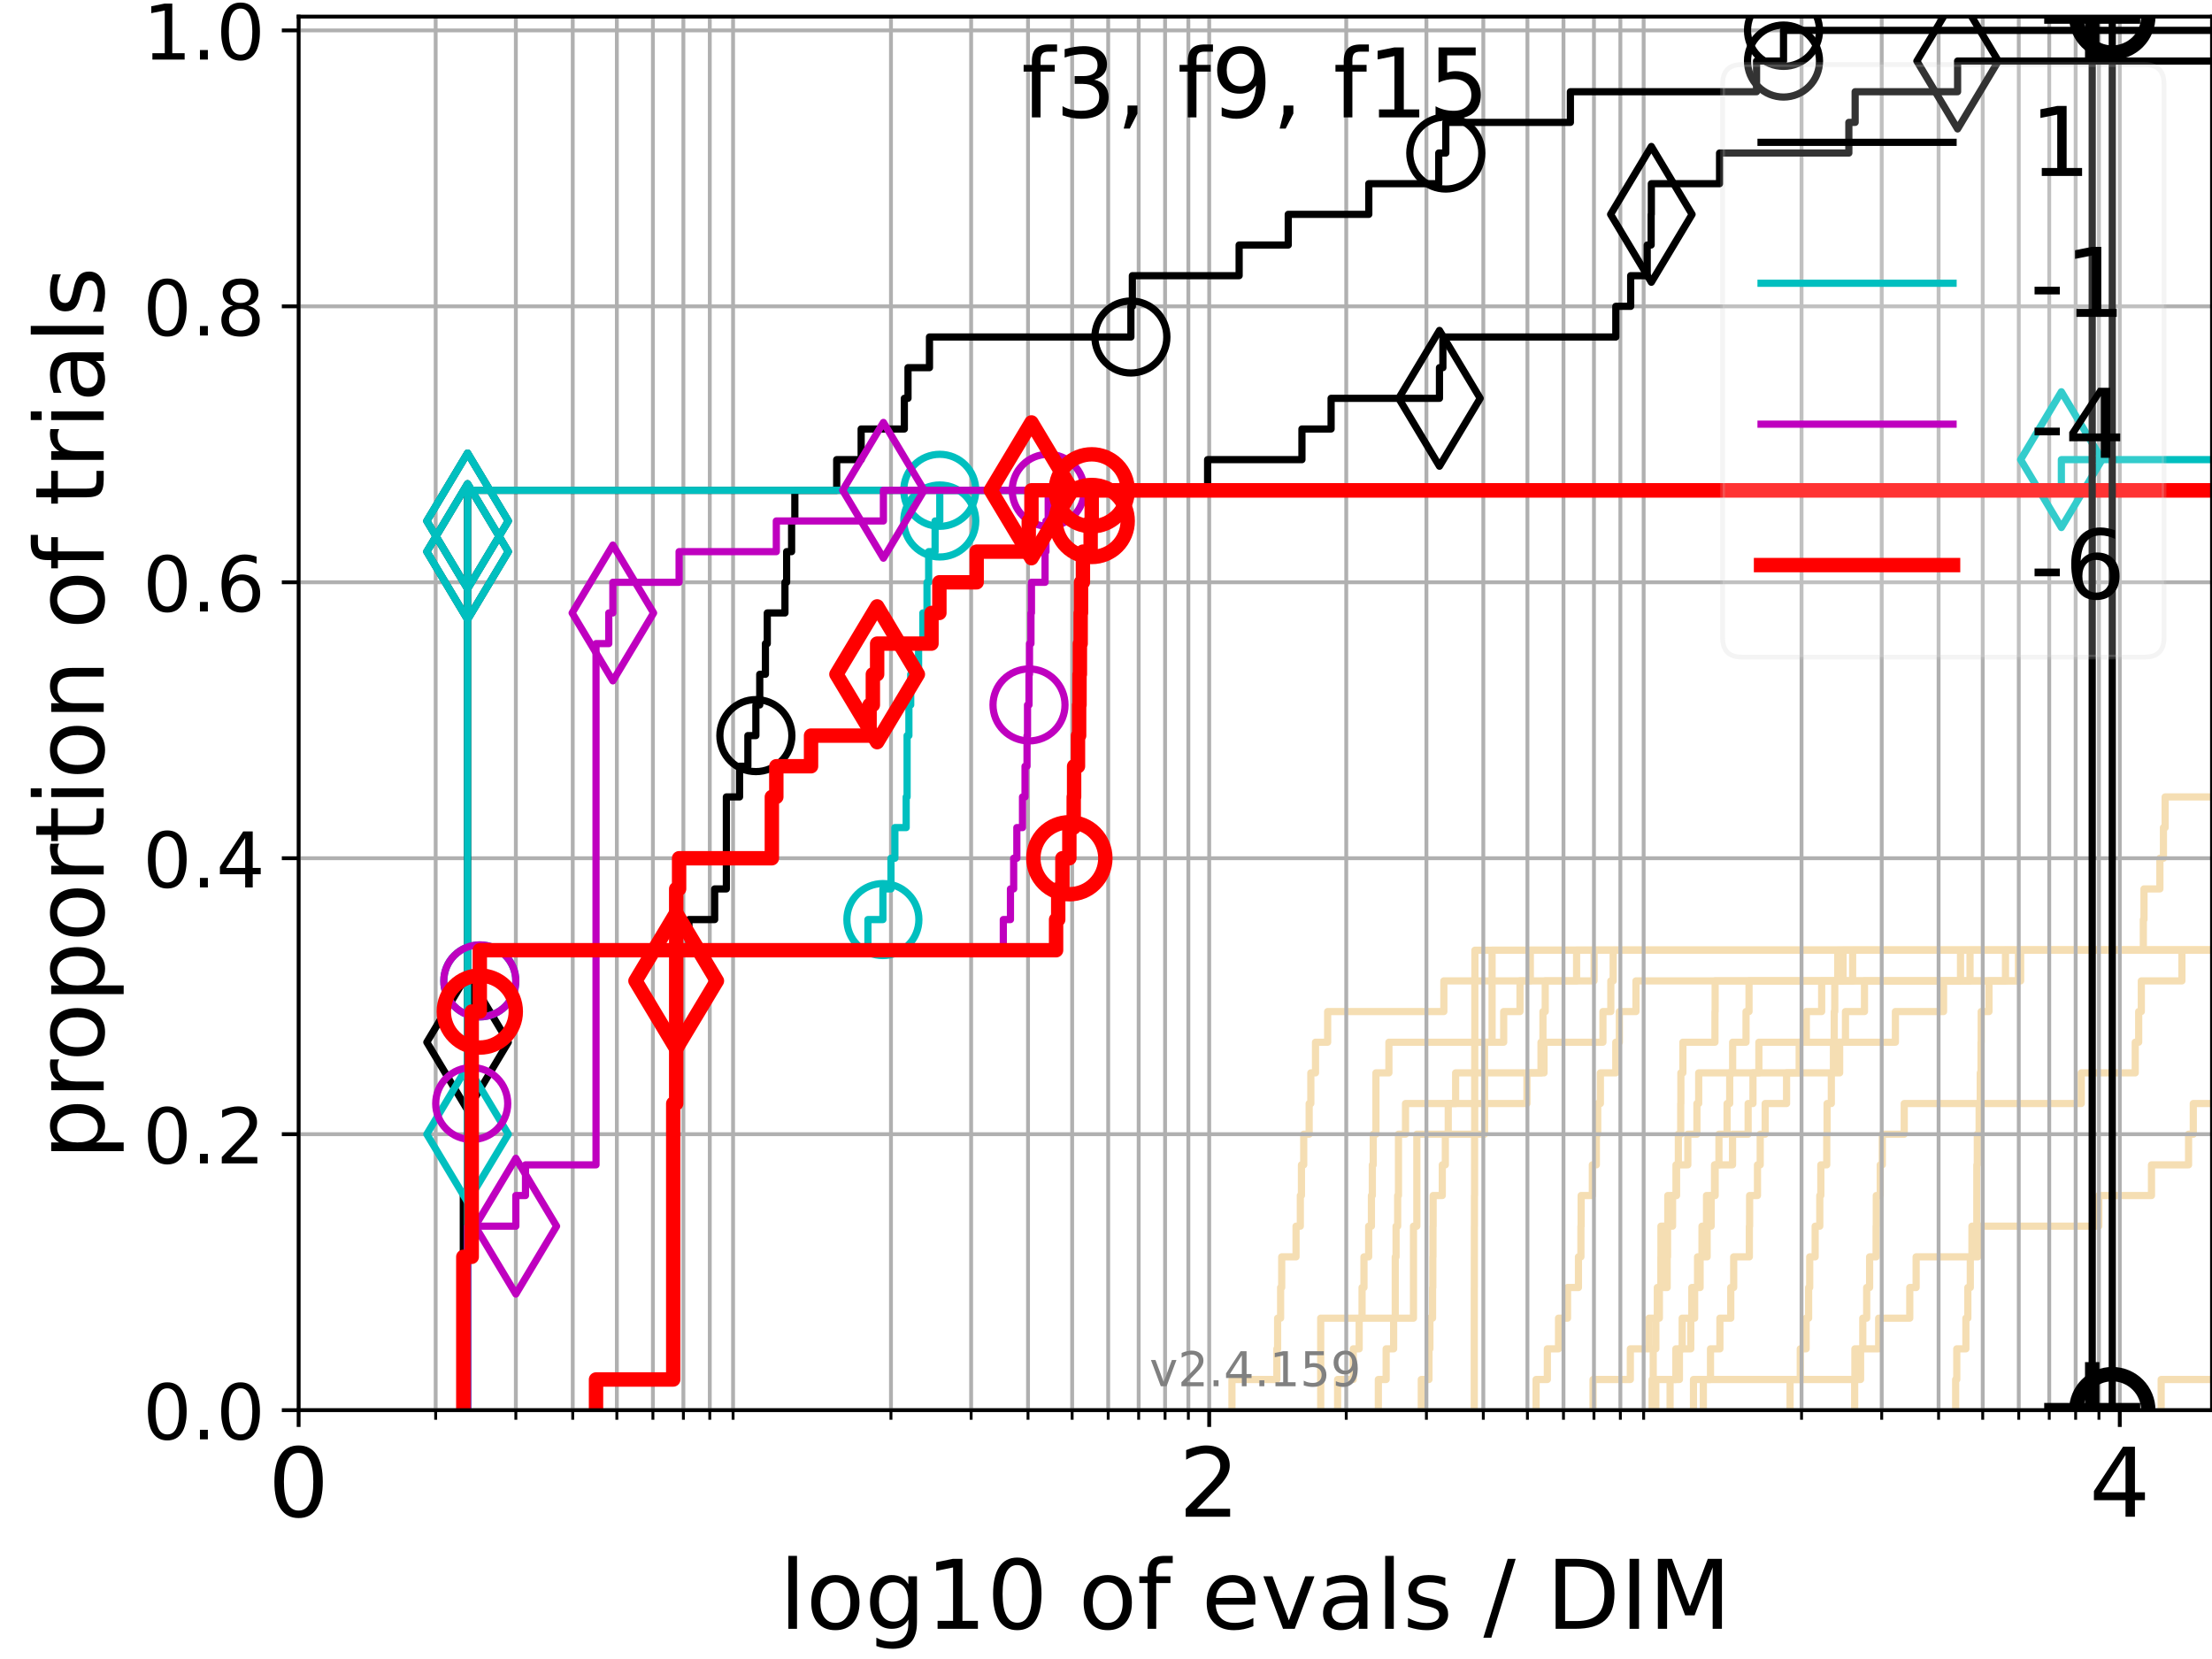 <?xml version="1.0" encoding="utf-8" standalone="no"?>
<!DOCTYPE svg PUBLIC "-//W3C//DTD SVG 1.1//EN"
  "http://www.w3.org/Graphics/SVG/1.1/DTD/svg11.dtd">
<!-- Created with matplotlib (https://matplotlib.org/) -->
<svg height="345.6pt" version="1.1" viewBox="0 0 460.8 345.6" width="460.8pt" xmlns="http://www.w3.org/2000/svg" xmlns:xlink="http://www.w3.org/1999/xlink">
 <defs>
  <style type="text/css">*{stroke-linecap:butt;stroke-linejoin:round;}</style>
 </defs>
 <g id="figure_1">
  <g id="patch_1">
   <path d="M 0 345.6 
L 460.8 345.6 
L 460.8 0 
L 0 0 
z
" style="fill:#ffffff;"/>
  </g>
  <g id="axes_1">
   <g id="patch_2">
    <path d="M 62.208 293.76 
L 460.8 293.76 
L 460.8 3.456 
L 62.208 3.456 
z
" style="fill:#ffffff;"/>
   </g>
   <g id="line2d_1">
    <path clip-path="url(#p3f87732dd5)" d="M 278.649 293.76 
L 278.649 287.373 
L 281.906 287.373 
L 281.906 280.985 
L 283.139 280.985 
L 283.139 274.598 
L 283.743 274.598 
L 283.743 268.211 
L 284.14 268.211 
L 284.14 261.823 
L 285.117 261.823 
L 285.117 255.436 
L 285.692 255.436 
L 285.692 249.049 
L 285.882 249.049 
L 285.882 242.661 
L 286.071 242.661 
L 286.071 236.274 
L 286.633 236.274 
L 286.633 229.887 
L 286.633 229.887 
L 286.633 223.499 
L 289.334 223.499 
L 289.334 217.112 
L 313.248 217.112 
L 313.248 210.725 
L 316.643 210.725 
L 316.643 204.337 
L 328.434 204.337 
L 328.434 197.95 
L 328.434 197.95 
L 328.434 197.95 
L 460.8 197.95 
" style="fill:none;stroke:#f5deb3;stroke-linecap:square;stroke-width:1.5;"/>
   </g>
   <g id="line2d_2"/>
   <g id="line2d_3">
    <path clip-path="url(#p3f87732dd5)" d="M 296.079 293.76 
L 296.079 287.373 
L 297.682 287.373 
L 297.682 280.985 
L 297.872 280.985 
L 297.872 274.598 
L 298.428 274.598 
L 298.428 268.211 
L 298.481 268.211 
L 298.481 261.823 
L 298.514 261.823 
L 298.514 255.436 
L 298.547 255.436 
L 298.547 249.049 
L 300.454 249.049 
L 300.454 242.661 
L 301.089 242.661 
L 301.089 236.274 
L 301.696 236.274 
L 301.696 229.887 
L 303.234 229.887 
L 303.234 223.499 
L 321.65 223.499 
L 321.65 217.112 
L 333.92 217.112 
L 333.92 210.725 
L 335.563 210.725 
L 335.563 204.337 
L 336.052 204.337 
L 336.052 197.95 
L 336.052 197.95 
L 336.052 197.95 
L 460.8 197.95 
" style="fill:none;stroke:#f5deb3;stroke-linecap:square;stroke-width:1.5;"/>
   </g>
   <g id="line2d_4">
    <path clip-path="url(#p3f87732dd5)" d="M 331.859 293.76 
L 331.859 287.373 
L 339.63 287.373 
L 339.63 280.985 
L 343.527 280.985 
L 343.527 274.598 
L 345.25 274.598 
L 345.25 268.211 
L 345.99 268.211 
L 345.99 261.823 
L 346.007 261.823 
L 346.007 255.436 
L 347.435 255.436 
L 347.435 249.049 
L 349.253 249.049 
L 349.253 242.661 
L 351.605 242.661 
L 351.605 236.274 
L 353.499 236.274 
L 353.499 229.887 
L 353.87 229.887 
L 353.87 223.499 
L 374.804 223.499 
L 374.804 217.112 
L 376.288 217.112 
L 376.288 210.725 
L 379.485 210.725 
L 379.485 204.337 
L 382.834 204.337 
L 382.834 197.95 
L 382.834 197.95 
L 382.834 197.95 
L 460.8 197.95 
" style="fill:none;stroke:#f5deb3;stroke-linecap:square;stroke-width:1.5;"/>
   </g>
   <g id="line2d_5"/>
   <g id="line2d_6"/>
   <g id="line2d_7">
    <path clip-path="url(#p3f87732dd5)" d="M 347.906 293.76 
L 347.906 287.373 
L 349.855 287.373 
L 349.855 280.985 
L 352.223 280.985 
L 352.223 274.598 
L 352.435 274.598 
L 352.435 268.211 
L 354.163 268.211 
L 354.163 261.823 
L 354.559 261.823 
L 354.559 255.436 
L 355.498 255.436 
L 355.498 249.049 
L 357.302 249.049 
L 357.302 242.661 
L 358.086 242.661 
L 358.086 236.274 
L 359.784 236.274 
L 359.784 229.887 
L 360.329 229.887 
L 360.329 223.499 
L 360.941 223.499 
L 360.941 217.112 
L 363.73 217.112 
L 363.73 210.725 
L 364.354 210.725 
L 364.354 204.337 
L 420.478 204.337 
L 420.478 197.95 
L 461.8 197.95 
" style="fill:none;stroke:#f5deb3;stroke-linecap:square;stroke-width:1.5;"/>
   </g>
   <g id="line2d_8">
    <path clip-path="url(#p3f87732dd5)" d="M 450.209 293.76 
L 450.209 287.373 
L 461.8 287.373 
" style="fill:none;stroke:#f5deb3;stroke-linecap:square;stroke-width:1.5;"/>
   </g>
   <g id="line2d_9">
    <path clip-path="url(#p3f87732dd5)" d="M 344.163 293.76 
L 344.163 287.373 
L 344.395 287.373 
L 344.395 280.985 
L 344.945 280.985 
L 344.945 274.598 
L 345.679 274.598 
L 345.679 268.211 
L 347.301 268.211 
L 347.301 261.823 
L 347.382 261.823 
L 347.382 255.436 
L 348.422 255.436 
L 348.422 249.049 
L 349.147 249.049 
L 349.147 242.661 
L 349.631 242.661 
L 349.631 236.274 
L 350.124 236.274 
L 350.124 229.887 
L 350.158 229.887 
L 350.158 223.499 
L 350.573 223.499 
L 350.573 217.112 
L 357.257 217.112 
L 357.257 210.725 
L 357.295 210.725 
L 357.295 204.337 
L 383.948 204.337 
L 383.948 197.95 
L 461.8 197.95 
" style="fill:none;stroke:#f5deb3;stroke-linecap:square;stroke-width:1.5;"/>
   </g>
   <g id="line2d_10">
    <path clip-path="url(#p3f87732dd5)" style="fill:none;stroke:#f5deb3;stroke-linecap:square;stroke-width:1.5;"/>
   </g>
   <g id="line2d_11">
    <path clip-path="url(#p3f87732dd5)" style="fill:none;stroke:#f5deb3;stroke-linecap:square;stroke-width:1.5;"/>
   </g>
   <g id="line2d_12">
    <path clip-path="url(#p3f87732dd5)" d="M 287.135 293.76 
L 287.135 287.373 
L 288.758 287.373 
L 288.758 280.985 
L 290.319 280.985 
L 290.319 274.598 
L 290.657 274.598 
L 290.657 268.211 
L 290.657 268.211 
L 290.657 261.823 
L 290.826 261.823 
L 290.826 255.436 
L 291.161 255.436 
L 291.161 249.049 
L 291.327 249.049 
L 291.327 242.661 
L 291.327 242.661 
L 291.327 236.274 
L 292.795 236.274 
L 292.795 229.887 
L 318.093 229.887 
L 318.093 223.499 
L 321.021 223.499 
L 321.021 217.112 
L 321.423 217.112 
L 321.423 210.725 
L 321.9 210.725 
L 321.9 204.337 
L 332.075 204.337 
L 332.075 197.95 
L 332.075 197.95 
L 332.075 197.95 
L 460.8 197.95 
" style="fill:none;stroke:#f5deb3;stroke-linecap:square;stroke-width:1.5;"/>
   </g>
   <g id="line2d_13"/>
   <g id="line2d_14"/>
   <g id="line2d_15"/>
   <g id="line2d_16">
    <path clip-path="url(#p3f87732dd5)" d="M 354.837 293.76 
L 354.837 287.373 
L 387.595 287.373 
L 387.595 280.985 
L 391.36 280.985 
L 391.36 274.598 
L 397.84 274.598 
L 397.84 268.211 
L 399.166 268.211 
L 399.166 261.823 
L 411.998 261.823 
L 411.998 255.436 
L 437.217 255.436 
L 437.217 249.049 
L 448.194 249.049 
L 448.194 242.661 
L 455.919 242.661 
L 455.919 236.274 
L 456.902 236.274 
L 456.902 229.887 
L 461.8 229.887 
" style="fill:none;stroke:#f5deb3;stroke-linecap:square;stroke-width:1.5;"/>
   </g>
   <g id="line2d_17">
    <path clip-path="url(#p3f87732dd5)" style="fill:none;stroke:#f5deb3;stroke-linecap:square;stroke-width:1.5;"/>
   </g>
   <g id="line2d_18">
    <path clip-path="url(#p3f87732dd5)" d="M 256.639 293.76 
L 256.639 287.373 
L 265.992 287.373 
L 265.992 280.985 
L 266.153 280.985 
L 266.153 274.598 
L 266.774 274.598 
L 266.774 268.211 
L 267.003 268.211 
L 267.003 261.823 
L 269.99 261.823 
L 269.99 255.436 
L 270.883 255.436 
L 270.883 249.049 
L 271.116 249.049 
L 271.116 242.661 
L 271.591 242.661 
L 271.591 236.274 
L 272.724 236.274 
L 272.724 229.887 
L 273.071 229.887 
L 273.071 223.499 
L 274.044 223.499 
L 274.044 217.112 
L 276.576 217.112 
L 276.576 210.725 
L 300.782 210.725 
L 300.782 204.337 
L 318.797 204.337 
L 318.797 197.95 
L 318.797 197.95 
L 318.797 197.95 
L 460.8 197.95 
" style="fill:none;stroke:#f5deb3;stroke-linecap:square;stroke-width:1.5;"/>
   </g>
   <g id="line2d_19"/>
   <g id="line2d_20">
    <path clip-path="url(#p3f87732dd5)" d="M 352.783 293.76 
L 352.783 287.373 
L 356.329 287.373 
L 356.329 280.985 
L 358.288 280.985 
L 358.288 274.598 
L 360.551 274.598 
L 360.551 268.211 
L 361.157 268.211 
L 361.157 261.823 
L 364.421 261.823 
L 364.421 255.436 
L 364.476 255.436 
L 364.476 249.049 
L 366.114 249.049 
L 366.114 242.661 
L 366.685 242.661 
L 366.685 236.274 
L 367.72 236.274 
L 367.72 229.887 
L 372.174 229.887 
L 372.174 223.499 
L 383.234 223.499 
L 383.234 217.112 
L 394.848 217.112 
L 394.848 210.725 
L 404.878 210.725 
L 404.878 204.337 
L 408.409 204.337 
L 408.409 197.95 
L 408.409 197.95 
L 408.409 197.95 
L 460.8 197.95 
" style="fill:none;stroke:#f5deb3;stroke-linecap:square;stroke-width:1.5;"/>
   </g>
   <g id="line2d_21">
    <path clip-path="url(#p3f87732dd5)" d="M 307.114 293.76 
L 307.114 287.373 
L 307.114 287.373 
L 307.114 280.985 
L 307.114 280.985 
L 307.114 274.598 
L 307.12 274.598 
L 307.12 268.211 
L 307.13 268.211 
L 307.13 261.823 
L 307.136 261.823 
L 307.136 255.436 
L 307.152 255.436 
L 307.152 249.049 
L 307.179 249.049 
L 307.179 242.661 
L 307.184 242.661 
L 307.184 236.274 
L 307.206 236.274 
L 307.206 229.887 
L 307.206 229.887 
L 307.206 223.499 
L 307.217 223.499 
L 307.217 217.112 
L 307.233 217.112 
L 307.233 210.725 
L 307.233 210.725 
L 307.233 204.337 
L 307.249 204.337 
L 307.249 197.95 
L 307.249 197.95 
L 307.249 197.95 
L 460.8 197.95 
" style="fill:none;stroke:#f5deb3;stroke-linecap:square;stroke-width:1.5;"/>
   </g>
   <g id="line2d_22">
    <path clip-path="url(#p3f87732dd5)" d="M 344.934 293.76 
L 344.934 287.373 
L 349.114 287.373 
L 349.114 280.985 
L 350.43 280.985 
L 350.43 274.598 
L 353.025 274.598 
L 353.025 268.211 
L 353.634 268.211 
L 353.634 261.823 
L 355.625 261.823 
L 355.625 255.436 
L 356.466 255.436 
L 356.466 249.049 
L 357.166 249.049 
L 357.166 242.661 
L 360.919 242.661 
L 360.919 236.274 
L 364.169 236.274 
L 364.169 229.887 
L 365.174 229.887 
L 365.174 223.499 
L 366.405 223.499 
L 366.405 217.112 
L 384.444 217.112 
L 384.444 210.725 
L 388.404 210.725 
L 388.404 204.337 
L 410.392 204.337 
L 410.392 197.95 
L 410.392 197.95 
L 410.392 197.95 
L 460.8 197.95 
" style="fill:none;stroke:#f5deb3;stroke-linecap:square;stroke-width:1.5;"/>
   </g>
   <g id="line2d_23"/>
   <g id="line2d_24">
    <path clip-path="url(#p3f87732dd5)" d="M 407.4 293.76 
L 407.4 287.373 
L 407.633 287.373 
L 407.633 280.985 
L 409.532 280.985 
L 409.532 274.598 
L 409.938 274.598 
L 409.938 268.211 
L 410.45 268.211 
L 410.45 261.823 
L 410.792 261.823 
L 410.792 255.436 
L 411.806 255.436 
L 411.806 249.049 
L 411.811 249.049 
L 411.811 242.661 
L 411.909 242.661 
L 411.909 236.274 
L 412.29 236.274 
L 412.29 229.887 
L 412.527 229.887 
L 412.527 223.499 
L 412.684 223.499 
L 412.684 217.112 
L 412.72 217.112 
L 412.72 210.725 
L 414.342 210.725 
L 414.342 204.337 
L 417.779 204.337 
L 417.779 197.95 
L 446.495 197.95 
L 446.495 191.563 
L 446.634 191.563 
L 446.634 185.175 
L 449.944 185.175 
L 449.944 178.788 
L 450.685 178.788 
L 450.685 172.401 
L 451.04 172.401 
L 451.04 166.013 
L 461.8 166.013 
" style="fill:none;stroke:#f5deb3;stroke-linecap:square;stroke-width:1.5;"/>
   </g>
   <g id="line2d_25"/>
   <g id="line2d_26">
    <path clip-path="url(#p3f87732dd5)" d="M 386.361 293.76 
L 386.361 287.373 
L 386.41 287.373 
L 386.41 280.985 
L 388.052 280.985 
L 388.052 274.598 
L 388.864 274.598 
L 388.864 268.211 
L 389.476 268.211 
L 389.476 261.823 
L 390.828 261.823 
L 390.828 255.436 
L 390.864 255.436 
L 390.864 249.049 
L 391.689 249.049 
L 391.689 242.661 
L 392.116 242.661 
L 392.116 236.274 
L 396.688 236.274 
L 396.688 229.887 
L 433.565 229.887 
L 433.565 223.499 
L 444.811 223.499 
L 444.811 217.112 
L 445.527 217.112 
L 445.527 210.725 
L 446.076 210.725 
L 446.076 204.337 
L 454.533 204.337 
L 454.533 197.95 
L 461.8 197.95 
" style="fill:none;stroke:#f5deb3;stroke-linecap:square;stroke-width:1.5;"/>
   </g>
   <g id="line2d_27">
    <path clip-path="url(#p3f87732dd5)" d="M 319.997 293.76 
L 319.997 287.373 
L 322.341 287.373 
L 322.341 280.985 
L 324.669 280.985 
L 324.669 274.598 
L 326.547 274.598 
L 326.547 268.211 
L 328.821 268.211 
L 328.821 261.823 
L 329.333 261.823 
L 329.333 255.436 
L 329.383 255.436 
L 329.383 249.049 
L 331.714 249.049 
L 331.714 242.661 
L 332.551 242.661 
L 332.551 236.274 
L 332.832 236.274 
L 332.832 229.887 
L 333.391 229.887 
L 333.391 223.499 
L 336.595 223.499 
L 336.595 217.112 
L 337.345 217.112 
L 337.345 210.725 
L 340.798 210.725 
L 340.798 204.337 
L 385.939 204.337 
L 385.939 197.95 
L 385.939 197.95 
L 385.939 197.95 
L 460.8 197.95 
" style="fill:none;stroke:#f5deb3;stroke-linecap:square;stroke-width:1.5;"/>
   </g>
   <g id="line2d_28">
    <path clip-path="url(#p3f87732dd5)" d="M 372.902 293.76 
L 372.902 287.373 
L 375.03 287.373 
L 375.03 280.985 
L 376.244 280.985 
L 376.244 274.598 
L 376.771 274.598 
L 376.771 268.211 
L 376.996 268.211 
L 376.996 261.823 
L 378.13 261.823 
L 378.13 255.436 
L 379.094 255.436 
L 379.094 249.049 
L 379.312 249.049 
L 379.312 242.661 
L 380.546 242.661 
L 380.546 236.274 
L 380.617 236.274 
L 380.617 229.887 
L 381.501 229.887 
L 381.501 223.499 
L 381.938 223.499 
L 381.938 217.112 
L 382.104 217.112 
L 382.104 210.725 
L 382.217 210.725 
L 382.217 204.337 
L 420.934 204.337 
L 420.934 197.95 
L 461.8 197.95 
" style="fill:none;stroke:#f5deb3;stroke-linecap:square;stroke-width:1.5;"/>
   </g>
   <g id="line2d_29">
    <path clip-path="url(#p3f87732dd5)" d="M 275.125 293.76 
L 275.125 287.373 
L 275.125 287.373 
L 275.125 280.985 
L 275.125 280.985 
L 275.125 274.598 
L 294.455 274.598 
L 294.455 268.211 
L 294.455 268.211 
L 294.455 261.823 
L 294.455 261.823 
L 294.455 255.436 
L 295.153 255.436 
L 295.153 249.049 
L 295.153 249.049 
L 295.153 242.661 
L 295.153 242.661 
L 295.153 236.274 
L 309.267 236.274 
L 309.267 229.887 
L 309.267 229.887 
L 309.267 223.499 
L 309.267 223.499 
L 309.267 217.112 
L 310.828 217.112 
L 310.828 210.725 
L 310.828 210.725 
L 310.828 204.337 
L 310.828 204.337 
L 310.828 197.95 
L 310.828 197.95 
L 310.828 197.95 
L 460.8 197.95 
" style="fill:none;stroke:#f5deb3;stroke-linecap:square;stroke-width:1.5;"/>
   </g>
   <g id="line2d_30"/>
   <g id="matplotlib.axis_1">
    <g id="xtick_1">
     <g id="line2d_31">
      <path clip-path="url(#p3f87732dd5)" d="M 62.208 293.76 
L 62.208 3.456 
" style="fill:none;stroke:#b0b0b0;stroke-linecap:square;stroke-width:0.8;"/>
     </g>
     <g id="line2d_32">
      <defs>
       <path d="M 0 0 
L 0 3.5 
" id="mcf3e218876" style="stroke:#000000;stroke-width:0.8;"/>
      </defs>
      <g>
       <use style="stroke:#000000;stroke-width:0.8;" x="62.208" xlink:href="#mcf3e218876" y="293.76"/>
      </g>
     </g>
     <g id="text_1">
      <!-- 0 -->
      <g transform="translate(55.846 315.957)scale(0.2 -0.2)">
       <defs>
        <path d="M 31.781 66.406 
Q 24.172 66.406 20.328 58.906 
Q 16.5 51.422 16.5 36.375 
Q 16.5 21.391 20.328 13.891 
Q 24.172 6.391 31.781 6.391 
Q 39.453 6.391 43.281 13.891 
Q 47.125 21.391 47.125 36.375 
Q 47.125 51.422 43.281 58.906 
Q 39.453 66.406 31.781 66.406 
z
M 31.781 74.219 
Q 44.047 74.219 50.516 64.516 
Q 56.984 54.828 56.984 36.375 
Q 56.984 17.969 50.516 8.266 
Q 44.047 -1.422 31.781 -1.422 
Q 19.531 -1.422 13.062 8.266 
Q 6.594 17.969 6.594 36.375 
Q 6.594 54.828 13.062 64.516 
Q 19.531 74.219 31.781 74.219 
z
" id="DejaVuSans-48"/>
       </defs>
       <use xlink:href="#DejaVuSans-48"/>
      </g>
     </g>
    </g>
    <g id="xtick_2">
     <g id="line2d_33">
      <path clip-path="url(#p3f87732dd5)" d="M 251.898 293.76 
L 251.898 3.456 
" style="fill:none;stroke:#b0b0b0;stroke-linecap:square;stroke-width:0.8;"/>
     </g>
     <g id="line2d_34">
      <g>
       <use style="stroke:#000000;stroke-width:0.8;" x="251.898" xlink:href="#mcf3e218876" y="293.76"/>
      </g>
     </g>
     <g id="text_2">
      <!-- 2 -->
      <g transform="translate(245.535 315.957)scale(0.2 -0.2)">
       <defs>
        <path d="M 19.188 8.297 
L 53.609 8.297 
L 53.609 0 
L 7.328 0 
L 7.328 8.297 
Q 12.938 14.109 22.625 23.891 
Q 32.328 33.688 34.812 36.531 
Q 39.547 41.844 41.422 45.531 
Q 43.312 49.219 43.312 52.781 
Q 43.312 58.594 39.234 62.25 
Q 35.156 65.922 28.609 65.922 
Q 23.969 65.922 18.812 64.312 
Q 13.672 62.703 7.812 59.422 
L 7.812 69.391 
Q 13.766 71.781 18.938 73 
Q 24.125 74.219 28.422 74.219 
Q 39.75 74.219 46.484 68.547 
Q 53.219 62.891 53.219 53.422 
Q 53.219 48.922 51.531 44.891 
Q 49.859 40.875 45.406 35.406 
Q 44.188 33.984 37.641 27.219 
Q 31.109 20.453 19.188 8.297 
z
" id="DejaVuSans-50"/>
       </defs>
       <use xlink:href="#DejaVuSans-50"/>
      </g>
     </g>
    </g>
    <g id="xtick_3">
     <g id="line2d_35">
      <path clip-path="url(#p3f87732dd5)" d="M 441.588 293.76 
L 441.588 3.456 
" style="fill:none;stroke:#b0b0b0;stroke-linecap:square;stroke-width:0.8;"/>
     </g>
     <g id="line2d_36">
      <g>
       <use style="stroke:#000000;stroke-width:0.8;" x="441.588" xlink:href="#mcf3e218876" y="293.76"/>
      </g>
     </g>
     <g id="text_3">
      <!-- 4 -->
      <g transform="translate(435.225 315.957)scale(0.2 -0.2)">
       <defs>
        <path d="M 37.797 64.312 
L 12.891 25.391 
L 37.797 25.391 
z
M 35.203 72.906 
L 47.609 72.906 
L 47.609 25.391 
L 58.016 25.391 
L 58.016 17.188 
L 47.609 17.188 
L 47.609 0 
L 37.797 0 
L 37.797 17.188 
L 4.891 17.188 
L 4.891 26.703 
z
" id="DejaVuSans-52"/>
       </defs>
       <use xlink:href="#DejaVuSans-52"/>
      </g>
     </g>
    </g>
    <g id="xtick_4">
     <g id="line2d_37">
      <path clip-path="url(#p3f87732dd5)" d="M 90.759 293.76 
L 90.759 3.456 
" style="fill:none;stroke:#b0b0b0;stroke-linecap:square;stroke-width:0.8;"/>
     </g>
     <g id="line2d_38">
      <defs>
       <path d="M 0 0 
L 0 2 
" id="me7cad3e710" style="stroke:#000000;stroke-width:0.6;"/>
      </defs>
      <g>
       <use style="stroke:#000000;stroke-width:0.6;" x="90.759" xlink:href="#me7cad3e710" y="293.76"/>
      </g>
     </g>
    </g>
    <g id="xtick_5">
     <g id="line2d_39">
      <path clip-path="url(#p3f87732dd5)" d="M 107.461 293.76 
L 107.461 3.456 
" style="fill:none;stroke:#b0b0b0;stroke-linecap:square;stroke-width:0.8;"/>
     </g>
     <g id="line2d_40">
      <g>
       <use style="stroke:#000000;stroke-width:0.6;" x="107.461" xlink:href="#me7cad3e710" y="293.76"/>
      </g>
     </g>
    </g>
    <g id="xtick_6">
     <g id="line2d_41">
      <path clip-path="url(#p3f87732dd5)" d="M 119.31 293.76 
L 119.31 3.456 
" style="fill:none;stroke:#b0b0b0;stroke-linecap:square;stroke-width:0.8;"/>
     </g>
     <g id="line2d_42">
      <g>
       <use style="stroke:#000000;stroke-width:0.6;" x="119.31" xlink:href="#me7cad3e710" y="293.76"/>
      </g>
     </g>
    </g>
    <g id="xtick_7">
     <g id="line2d_43">
      <path clip-path="url(#p3f87732dd5)" d="M 128.502 293.76 
L 128.502 3.456 
" style="fill:none;stroke:#b0b0b0;stroke-linecap:square;stroke-width:0.8;"/>
     </g>
     <g id="line2d_44">
      <g>
       <use style="stroke:#000000;stroke-width:0.6;" x="128.502" xlink:href="#me7cad3e710" y="293.76"/>
      </g>
     </g>
    </g>
    <g id="xtick_8">
     <g id="line2d_45">
      <path clip-path="url(#p3f87732dd5)" d="M 136.012 293.76 
L 136.012 3.456 
" style="fill:none;stroke:#b0b0b0;stroke-linecap:square;stroke-width:0.8;"/>
     </g>
     <g id="line2d_46">
      <g>
       <use style="stroke:#000000;stroke-width:0.6;" x="136.012" xlink:href="#me7cad3e710" y="293.76"/>
      </g>
     </g>
    </g>
    <g id="xtick_9">
     <g id="line2d_47">
      <path clip-path="url(#p3f87732dd5)" d="M 142.361 293.76 
L 142.361 3.456 
" style="fill:none;stroke:#b0b0b0;stroke-linecap:square;stroke-width:0.8;"/>
     </g>
     <g id="line2d_48">
      <g>
       <use style="stroke:#000000;stroke-width:0.6;" x="142.361" xlink:href="#me7cad3e710" y="293.76"/>
      </g>
     </g>
    </g>
    <g id="xtick_10">
     <g id="line2d_49">
      <path clip-path="url(#p3f87732dd5)" d="M 147.861 293.76 
L 147.861 3.456 
" style="fill:none;stroke:#b0b0b0;stroke-linecap:square;stroke-width:0.8;"/>
     </g>
     <g id="line2d_50">
      <g>
       <use style="stroke:#000000;stroke-width:0.6;" x="147.861" xlink:href="#me7cad3e710" y="293.76"/>
      </g>
     </g>
    </g>
    <g id="xtick_11">
     <g id="line2d_51">
      <path clip-path="url(#p3f87732dd5)" d="M 152.713 293.76 
L 152.713 3.456 
" style="fill:none;stroke:#b0b0b0;stroke-linecap:square;stroke-width:0.8;"/>
     </g>
     <g id="line2d_52">
      <g>
       <use style="stroke:#000000;stroke-width:0.6;" x="152.713" xlink:href="#me7cad3e710" y="293.76"/>
      </g>
     </g>
    </g>
    <g id="xtick_12">
     <g id="line2d_53">
      <path clip-path="url(#p3f87732dd5)" d="M 185.604 293.76 
L 185.604 3.456 
" style="fill:none;stroke:#b0b0b0;stroke-linecap:square;stroke-width:0.8;"/>
     </g>
     <g id="line2d_54">
      <g>
       <use style="stroke:#000000;stroke-width:0.6;" x="185.604" xlink:href="#me7cad3e710" y="293.76"/>
      </g>
     </g>
    </g>
    <g id="xtick_13">
     <g id="line2d_55">
      <path clip-path="url(#p3f87732dd5)" d="M 202.305 293.76 
L 202.305 3.456 
" style="fill:none;stroke:#b0b0b0;stroke-linecap:square;stroke-width:0.8;"/>
     </g>
     <g id="line2d_56">
      <g>
       <use style="stroke:#000000;stroke-width:0.6;" x="202.305" xlink:href="#me7cad3e710" y="293.76"/>
      </g>
     </g>
    </g>
    <g id="xtick_14">
     <g id="line2d_57">
      <path clip-path="url(#p3f87732dd5)" d="M 214.155 293.76 
L 214.155 3.456 
" style="fill:none;stroke:#b0b0b0;stroke-linecap:square;stroke-width:0.8;"/>
     </g>
     <g id="line2d_58">
      <g>
       <use style="stroke:#000000;stroke-width:0.6;" x="214.155" xlink:href="#me7cad3e710" y="293.76"/>
      </g>
     </g>
    </g>
    <g id="xtick_15">
     <g id="line2d_59">
      <path clip-path="url(#p3f87732dd5)" d="M 223.347 293.76 
L 223.347 3.456 
" style="fill:none;stroke:#b0b0b0;stroke-linecap:square;stroke-width:0.8;"/>
     </g>
     <g id="line2d_60">
      <g>
       <use style="stroke:#000000;stroke-width:0.6;" x="223.347" xlink:href="#me7cad3e710" y="293.76"/>
      </g>
     </g>
    </g>
    <g id="xtick_16">
     <g id="line2d_61">
      <path clip-path="url(#p3f87732dd5)" d="M 230.857 293.76 
L 230.857 3.456 
" style="fill:none;stroke:#b0b0b0;stroke-linecap:square;stroke-width:0.8;"/>
     </g>
     <g id="line2d_62">
      <g>
       <use style="stroke:#000000;stroke-width:0.6;" x="230.857" xlink:href="#me7cad3e710" y="293.76"/>
      </g>
     </g>
    </g>
    <g id="xtick_17">
     <g id="line2d_63">
      <path clip-path="url(#p3f87732dd5)" d="M 237.206 293.76 
L 237.206 3.456 
" style="fill:none;stroke:#b0b0b0;stroke-linecap:square;stroke-width:0.8;"/>
     </g>
     <g id="line2d_64">
      <g>
       <use style="stroke:#000000;stroke-width:0.6;" x="237.206" xlink:href="#me7cad3e710" y="293.76"/>
      </g>
     </g>
    </g>
    <g id="xtick_18">
     <g id="line2d_65">
      <path clip-path="url(#p3f87732dd5)" d="M 242.706 293.76 
L 242.706 3.456 
" style="fill:none;stroke:#b0b0b0;stroke-linecap:square;stroke-width:0.8;"/>
     </g>
     <g id="line2d_66">
      <g>
       <use style="stroke:#000000;stroke-width:0.6;" x="242.706" xlink:href="#me7cad3e710" y="293.76"/>
      </g>
     </g>
    </g>
    <g id="xtick_19">
     <g id="line2d_67">
      <path clip-path="url(#p3f87732dd5)" d="M 247.558 293.76 
L 247.558 3.456 
" style="fill:none;stroke:#b0b0b0;stroke-linecap:square;stroke-width:0.8;"/>
     </g>
     <g id="line2d_68">
      <g>
       <use style="stroke:#000000;stroke-width:0.6;" x="247.558" xlink:href="#me7cad3e710" y="293.76"/>
      </g>
     </g>
    </g>
    <g id="xtick_20">
     <g id="line2d_69">
      <path clip-path="url(#p3f87732dd5)" d="M 280.449 293.76 
L 280.449 3.456 
" style="fill:none;stroke:#b0b0b0;stroke-linecap:square;stroke-width:0.8;"/>
     </g>
     <g id="line2d_70">
      <g>
       <use style="stroke:#000000;stroke-width:0.6;" x="280.449" xlink:href="#me7cad3e710" y="293.76"/>
      </g>
     </g>
    </g>
    <g id="xtick_21">
     <g id="line2d_71">
      <path clip-path="url(#p3f87732dd5)" d="M 297.15 293.76 
L 297.15 3.456 
" style="fill:none;stroke:#b0b0b0;stroke-linecap:square;stroke-width:0.8;"/>
     </g>
     <g id="line2d_72">
      <g>
       <use style="stroke:#000000;stroke-width:0.6;" x="297.15" xlink:href="#me7cad3e710" y="293.76"/>
      </g>
     </g>
    </g>
    <g id="xtick_22">
     <g id="line2d_73">
      <path clip-path="url(#p3f87732dd5)" d="M 309 293.76 
L 309 3.456 
" style="fill:none;stroke:#b0b0b0;stroke-linecap:square;stroke-width:0.8;"/>
     </g>
     <g id="line2d_74">
      <g>
       <use style="stroke:#000000;stroke-width:0.6;" x="309" xlink:href="#me7cad3e710" y="293.76"/>
      </g>
     </g>
    </g>
    <g id="xtick_23">
     <g id="line2d_75">
      <path clip-path="url(#p3f87732dd5)" d="M 318.192 293.76 
L 318.192 3.456 
" style="fill:none;stroke:#b0b0b0;stroke-linecap:square;stroke-width:0.8;"/>
     </g>
     <g id="line2d_76">
      <g>
       <use style="stroke:#000000;stroke-width:0.6;" x="318.192" xlink:href="#me7cad3e710" y="293.76"/>
      </g>
     </g>
    </g>
    <g id="xtick_24">
     <g id="line2d_77">
      <path clip-path="url(#p3f87732dd5)" d="M 325.701 293.76 
L 325.701 3.456 
" style="fill:none;stroke:#b0b0b0;stroke-linecap:square;stroke-width:0.8;"/>
     </g>
     <g id="line2d_78">
      <g>
       <use style="stroke:#000000;stroke-width:0.6;" x="325.701" xlink:href="#me7cad3e710" y="293.76"/>
      </g>
     </g>
    </g>
    <g id="xtick_25">
     <g id="line2d_79">
      <path clip-path="url(#p3f87732dd5)" d="M 332.051 293.76 
L 332.051 3.456 
" style="fill:none;stroke:#b0b0b0;stroke-linecap:square;stroke-width:0.8;"/>
     </g>
     <g id="line2d_80">
      <g>
       <use style="stroke:#000000;stroke-width:0.6;" x="332.051" xlink:href="#me7cad3e710" y="293.76"/>
      </g>
     </g>
    </g>
    <g id="xtick_26">
     <g id="line2d_81">
      <path clip-path="url(#p3f87732dd5)" d="M 337.551 293.76 
L 337.551 3.456 
" style="fill:none;stroke:#b0b0b0;stroke-linecap:square;stroke-width:0.8;"/>
     </g>
     <g id="line2d_82">
      <g>
       <use style="stroke:#000000;stroke-width:0.6;" x="337.551" xlink:href="#me7cad3e710" y="293.76"/>
      </g>
     </g>
    </g>
    <g id="xtick_27">
     <g id="line2d_83">
      <path clip-path="url(#p3f87732dd5)" d="M 342.403 293.76 
L 342.403 3.456 
" style="fill:none;stroke:#b0b0b0;stroke-linecap:square;stroke-width:0.8;"/>
     </g>
     <g id="line2d_84">
      <g>
       <use style="stroke:#000000;stroke-width:0.6;" x="342.403" xlink:href="#me7cad3e710" y="293.76"/>
      </g>
     </g>
    </g>
    <g id="xtick_28">
     <g id="line2d_85">
      <path clip-path="url(#p3f87732dd5)" d="M 375.294 293.76 
L 375.294 3.456 
" style="fill:none;stroke:#b0b0b0;stroke-linecap:square;stroke-width:0.8;"/>
     </g>
     <g id="line2d_86">
      <g>
       <use style="stroke:#000000;stroke-width:0.6;" x="375.294" xlink:href="#me7cad3e710" y="293.76"/>
      </g>
     </g>
    </g>
    <g id="xtick_29">
     <g id="line2d_87">
      <path clip-path="url(#p3f87732dd5)" d="M 391.995 293.76 
L 391.995 3.456 
" style="fill:none;stroke:#b0b0b0;stroke-linecap:square;stroke-width:0.8;"/>
     </g>
     <g id="line2d_88">
      <g>
       <use style="stroke:#000000;stroke-width:0.6;" x="391.995" xlink:href="#me7cad3e710" y="293.76"/>
      </g>
     </g>
    </g>
    <g id="xtick_30">
     <g id="line2d_89">
      <path clip-path="url(#p3f87732dd5)" d="M 403.845 293.76 
L 403.845 3.456 
" style="fill:none;stroke:#b0b0b0;stroke-linecap:square;stroke-width:0.8;"/>
     </g>
     <g id="line2d_90">
      <g>
       <use style="stroke:#000000;stroke-width:0.6;" x="403.845" xlink:href="#me7cad3e710" y="293.76"/>
      </g>
     </g>
    </g>
    <g id="xtick_31">
     <g id="line2d_91">
      <path clip-path="url(#p3f87732dd5)" d="M 413.036 293.76 
L 413.036 3.456 
" style="fill:none;stroke:#b0b0b0;stroke-linecap:square;stroke-width:0.8;"/>
     </g>
     <g id="line2d_92">
      <g>
       <use style="stroke:#000000;stroke-width:0.6;" x="413.036" xlink:href="#me7cad3e710" y="293.76"/>
      </g>
     </g>
    </g>
    <g id="xtick_32">
     <g id="line2d_93">
      <path clip-path="url(#p3f87732dd5)" d="M 420.546 293.76 
L 420.546 3.456 
" style="fill:none;stroke:#b0b0b0;stroke-linecap:square;stroke-width:0.8;"/>
     </g>
     <g id="line2d_94">
      <g>
       <use style="stroke:#000000;stroke-width:0.6;" x="420.546" xlink:href="#me7cad3e710" y="293.76"/>
      </g>
     </g>
    </g>
    <g id="xtick_33">
     <g id="line2d_95">
      <path clip-path="url(#p3f87732dd5)" d="M 426.896 293.76 
L 426.896 3.456 
" style="fill:none;stroke:#b0b0b0;stroke-linecap:square;stroke-width:0.8;"/>
     </g>
     <g id="line2d_96">
      <g>
       <use style="stroke:#000000;stroke-width:0.6;" x="426.896" xlink:href="#me7cad3e710" y="293.76"/>
      </g>
     </g>
    </g>
    <g id="xtick_34">
     <g id="line2d_97">
      <path clip-path="url(#p3f87732dd5)" d="M 432.396 293.76 
L 432.396 3.456 
" style="fill:none;stroke:#b0b0b0;stroke-linecap:square;stroke-width:0.8;"/>
     </g>
     <g id="line2d_98">
      <g>
       <use style="stroke:#000000;stroke-width:0.6;" x="432.396" xlink:href="#me7cad3e710" y="293.76"/>
      </g>
     </g>
    </g>
    <g id="xtick_35">
     <g id="line2d_99">
      <path clip-path="url(#p3f87732dd5)" d="M 437.248 293.76 
L 437.248 3.456 
" style="fill:none;stroke:#b0b0b0;stroke-linecap:square;stroke-width:0.8;"/>
     </g>
     <g id="line2d_100">
      <g>
       <use style="stroke:#000000;stroke-width:0.6;" x="437.248" xlink:href="#me7cad3e710" y="293.76"/>
      </g>
     </g>
    </g>
    <g id="text_4">
     <!-- log10 of evals / DIM -->
     <g transform="translate(162.348 339.313)scale(0.2 -0.2)">
      <defs>
       <path d="M 9.422 75.984 
L 18.406 75.984 
L 18.406 0 
L 9.422 0 
z
" id="DejaVuSans-108"/>
       <path d="M 30.609 48.391 
Q 23.391 48.391 19.188 42.75 
Q 14.984 37.109 14.984 27.297 
Q 14.984 17.484 19.156 11.844 
Q 23.344 6.203 30.609 6.203 
Q 37.797 6.203 41.984 11.859 
Q 46.188 17.531 46.188 27.297 
Q 46.188 37.016 41.984 42.703 
Q 37.797 48.391 30.609 48.391 
z
M 30.609 56 
Q 42.328 56 49.016 48.375 
Q 55.719 40.766 55.719 27.297 
Q 55.719 13.875 49.016 6.219 
Q 42.328 -1.422 30.609 -1.422 
Q 18.844 -1.422 12.172 6.219 
Q 5.516 13.875 5.516 27.297 
Q 5.516 40.766 12.172 48.375 
Q 18.844 56 30.609 56 
z
" id="DejaVuSans-111"/>
       <path d="M 45.406 27.984 
Q 45.406 37.75 41.375 43.109 
Q 37.359 48.484 30.078 48.484 
Q 22.859 48.484 18.828 43.109 
Q 14.797 37.75 14.797 27.984 
Q 14.797 18.266 18.828 12.891 
Q 22.859 7.516 30.078 7.516 
Q 37.359 7.516 41.375 12.891 
Q 45.406 18.266 45.406 27.984 
z
M 54.391 6.781 
Q 54.391 -7.172 48.188 -13.984 
Q 42 -20.797 29.203 -20.797 
Q 24.469 -20.797 20.266 -20.094 
Q 16.062 -19.391 12.109 -17.922 
L 12.109 -9.188 
Q 16.062 -11.328 19.922 -12.344 
Q 23.781 -13.375 27.781 -13.375 
Q 36.625 -13.375 41.016 -8.766 
Q 45.406 -4.156 45.406 5.172 
L 45.406 9.625 
Q 42.625 4.781 38.281 2.391 
Q 33.938 0 27.875 0 
Q 17.828 0 11.672 7.656 
Q 5.516 15.328 5.516 27.984 
Q 5.516 40.672 11.672 48.328 
Q 17.828 56 27.875 56 
Q 33.938 56 38.281 53.609 
Q 42.625 51.219 45.406 46.391 
L 45.406 54.688 
L 54.391 54.688 
z
" id="DejaVuSans-103"/>
       <path d="M 12.406 8.297 
L 28.516 8.297 
L 28.516 63.922 
L 10.984 60.406 
L 10.984 69.391 
L 28.422 72.906 
L 38.281 72.906 
L 38.281 8.297 
L 54.391 8.297 
L 54.391 0 
L 12.406 0 
z
" id="DejaVuSans-49"/>
       <path id="DejaVuSans-32"/>
       <path d="M 37.109 75.984 
L 37.109 68.5 
L 28.516 68.5 
Q 23.688 68.5 21.797 66.547 
Q 19.922 64.594 19.922 59.516 
L 19.922 54.688 
L 34.719 54.688 
L 34.719 47.703 
L 19.922 47.703 
L 19.922 0 
L 10.891 0 
L 10.891 47.703 
L 2.297 47.703 
L 2.297 54.688 
L 10.891 54.688 
L 10.891 58.5 
Q 10.891 67.625 15.141 71.797 
Q 19.391 75.984 28.609 75.984 
z
" id="DejaVuSans-102"/>
       <path d="M 56.203 29.594 
L 56.203 25.203 
L 14.891 25.203 
Q 15.484 15.922 20.484 11.062 
Q 25.484 6.203 34.422 6.203 
Q 39.594 6.203 44.453 7.469 
Q 49.312 8.734 54.109 11.281 
L 54.109 2.781 
Q 49.266 0.734 44.188 -0.344 
Q 39.109 -1.422 33.891 -1.422 
Q 20.797 -1.422 13.156 6.188 
Q 5.516 13.812 5.516 26.812 
Q 5.516 40.234 12.766 48.109 
Q 20.016 56 32.328 56 
Q 43.359 56 49.781 48.891 
Q 56.203 41.797 56.203 29.594 
z
M 47.219 32.234 
Q 47.125 39.594 43.094 43.984 
Q 39.062 48.391 32.422 48.391 
Q 24.906 48.391 20.391 44.141 
Q 15.875 39.891 15.188 32.172 
z
" id="DejaVuSans-101"/>
       <path d="M 2.984 54.688 
L 12.5 54.688 
L 29.594 8.797 
L 46.688 54.688 
L 56.203 54.688 
L 35.688 0 
L 23.484 0 
z
" id="DejaVuSans-118"/>
       <path d="M 34.281 27.484 
Q 23.391 27.484 19.188 25 
Q 14.984 22.516 14.984 16.5 
Q 14.984 11.719 18.141 8.906 
Q 21.297 6.109 26.703 6.109 
Q 34.188 6.109 38.703 11.406 
Q 43.219 16.703 43.219 25.484 
L 43.219 27.484 
z
M 52.203 31.203 
L 52.203 0 
L 43.219 0 
L 43.219 8.297 
Q 40.141 3.328 35.547 0.953 
Q 30.953 -1.422 24.312 -1.422 
Q 15.922 -1.422 10.953 3.297 
Q 6 8.016 6 15.922 
Q 6 25.141 12.172 29.828 
Q 18.359 34.516 30.609 34.516 
L 43.219 34.516 
L 43.219 35.406 
Q 43.219 41.609 39.141 45 
Q 35.062 48.391 27.688 48.391 
Q 23 48.391 18.547 47.266 
Q 14.109 46.141 10.016 43.891 
L 10.016 52.203 
Q 14.938 54.109 19.578 55.047 
Q 24.219 56 28.609 56 
Q 40.484 56 46.344 49.844 
Q 52.203 43.703 52.203 31.203 
z
" id="DejaVuSans-97"/>
       <path d="M 44.281 53.078 
L 44.281 44.578 
Q 40.484 46.531 36.375 47.5 
Q 32.281 48.484 27.875 48.484 
Q 21.188 48.484 17.844 46.438 
Q 14.5 44.391 14.5 40.281 
Q 14.5 37.156 16.891 35.375 
Q 19.281 33.594 26.516 31.984 
L 29.594 31.297 
Q 39.156 29.25 43.188 25.516 
Q 47.219 21.781 47.219 15.094 
Q 47.219 7.469 41.188 3.016 
Q 35.156 -1.422 24.609 -1.422 
Q 20.219 -1.422 15.453 -0.562 
Q 10.688 0.297 5.422 2 
L 5.422 11.281 
Q 10.406 8.688 15.234 7.391 
Q 20.062 6.109 24.812 6.109 
Q 31.156 6.109 34.562 8.281 
Q 37.984 10.453 37.984 14.406 
Q 37.984 18.062 35.516 20.016 
Q 33.062 21.969 24.703 23.781 
L 21.578 24.516 
Q 13.234 26.266 9.516 29.906 
Q 5.812 33.547 5.812 39.891 
Q 5.812 47.609 11.281 51.797 
Q 16.75 56 26.812 56 
Q 31.781 56 36.172 55.266 
Q 40.578 54.547 44.281 53.078 
z
" id="DejaVuSans-115"/>
       <path d="M 25.391 72.906 
L 33.688 72.906 
L 8.297 -9.281 
L 0 -9.281 
z
" id="DejaVuSans-47"/>
       <path d="M 19.672 64.797 
L 19.672 8.109 
L 31.594 8.109 
Q 46.688 8.109 53.688 14.938 
Q 60.688 21.781 60.688 36.531 
Q 60.688 51.172 53.688 57.984 
Q 46.688 64.797 31.594 64.797 
z
M 9.812 72.906 
L 30.078 72.906 
Q 51.266 72.906 61.172 64.094 
Q 71.094 55.281 71.094 36.531 
Q 71.094 17.672 61.125 8.828 
Q 51.172 0 30.078 0 
L 9.812 0 
z
" id="DejaVuSans-68"/>
       <path d="M 9.812 72.906 
L 19.672 72.906 
L 19.672 0 
L 9.812 0 
z
" id="DejaVuSans-73"/>
       <path d="M 9.812 72.906 
L 24.516 72.906 
L 43.109 23.297 
L 61.812 72.906 
L 76.516 72.906 
L 76.516 0 
L 66.891 0 
L 66.891 64.016 
L 48.094 14.016 
L 38.188 14.016 
L 19.391 64.016 
L 19.391 0 
L 9.812 0 
z
" id="DejaVuSans-77"/>
      </defs>
      <use xlink:href="#DejaVuSans-108"/>
      <use x="27.783" xlink:href="#DejaVuSans-111"/>
      <use x="88.965" xlink:href="#DejaVuSans-103"/>
      <use x="152.441" xlink:href="#DejaVuSans-49"/>
      <use x="216.064" xlink:href="#DejaVuSans-48"/>
      <use x="279.688" xlink:href="#DejaVuSans-32"/>
      <use x="311.475" xlink:href="#DejaVuSans-111"/>
      <use x="372.656" xlink:href="#DejaVuSans-102"/>
      <use x="407.861" xlink:href="#DejaVuSans-32"/>
      <use x="439.648" xlink:href="#DejaVuSans-101"/>
      <use x="501.172" xlink:href="#DejaVuSans-118"/>
      <use x="560.352" xlink:href="#DejaVuSans-97"/>
      <use x="621.631" xlink:href="#DejaVuSans-108"/>
      <use x="649.414" xlink:href="#DejaVuSans-115"/>
      <use x="701.514" xlink:href="#DejaVuSans-32"/>
      <use x="733.301" xlink:href="#DejaVuSans-47"/>
      <use x="766.992" xlink:href="#DejaVuSans-32"/>
      <use x="798.779" xlink:href="#DejaVuSans-68"/>
      <use x="875.781" xlink:href="#DejaVuSans-73"/>
      <use x="905.273" xlink:href="#DejaVuSans-77"/>
     </g>
    </g>
   </g>
   <g id="matplotlib.axis_2">
    <g id="ytick_1">
     <g id="line2d_101">
      <path clip-path="url(#p3f87732dd5)" d="M 62.208 293.76 
L 460.8 293.76 
" style="fill:none;stroke:#b0b0b0;stroke-linecap:square;stroke-width:0.8;"/>
     </g>
     <g id="line2d_102">
      <defs>
       <path d="M 0 0 
L -3.5 0 
" id="mdea6204cf7" style="stroke:#000000;stroke-width:0.8;"/>
      </defs>
      <g>
       <use style="stroke:#000000;stroke-width:0.8;" x="62.208" xlink:href="#mdea6204cf7" y="293.76"/>
      </g>
     </g>
     <g id="text_5">
      <!-- 0.0 -->
      <g transform="translate(29.763 299.839)scale(0.16 -0.16)">
       <defs>
        <path d="M 10.688 12.406 
L 21 12.406 
L 21 0 
L 10.688 0 
z
" id="DejaVuSans-46"/>
       </defs>
       <use xlink:href="#DejaVuSans-48"/>
       <use x="63.623" xlink:href="#DejaVuSans-46"/>
       <use x="95.41" xlink:href="#DejaVuSans-48"/>
      </g>
     </g>
    </g>
    <g id="ytick_2">
     <g id="line2d_103">
      <path clip-path="url(#p3f87732dd5)" d="M 62.208 236.274 
L 460.8 236.274 
" style="fill:none;stroke:#b0b0b0;stroke-linecap:square;stroke-width:0.8;"/>
     </g>
     <g id="line2d_104">
      <g>
       <use style="stroke:#000000;stroke-width:0.8;" x="62.208" xlink:href="#mdea6204cf7" y="236.274"/>
      </g>
     </g>
     <g id="text_6">
      <!-- 0.2 -->
      <g transform="translate(29.763 242.353)scale(0.16 -0.16)">
       <use xlink:href="#DejaVuSans-48"/>
       <use x="63.623" xlink:href="#DejaVuSans-46"/>
       <use x="95.41" xlink:href="#DejaVuSans-50"/>
      </g>
     </g>
    </g>
    <g id="ytick_3">
     <g id="line2d_105">
      <path clip-path="url(#p3f87732dd5)" d="M 62.208 178.788 
L 460.8 178.788 
" style="fill:none;stroke:#b0b0b0;stroke-linecap:square;stroke-width:0.8;"/>
     </g>
     <g id="line2d_106">
      <g>
       <use style="stroke:#000000;stroke-width:0.8;" x="62.208" xlink:href="#mdea6204cf7" y="178.788"/>
      </g>
     </g>
     <g id="text_7">
      <!-- 0.4 -->
      <g transform="translate(29.763 184.867)scale(0.16 -0.16)">
       <use xlink:href="#DejaVuSans-48"/>
       <use x="63.623" xlink:href="#DejaVuSans-46"/>
       <use x="95.41" xlink:href="#DejaVuSans-52"/>
      </g>
     </g>
    </g>
    <g id="ytick_4">
     <g id="line2d_107">
      <path clip-path="url(#p3f87732dd5)" d="M 62.208 121.302 
L 460.8 121.302 
" style="fill:none;stroke:#b0b0b0;stroke-linecap:square;stroke-width:0.8;"/>
     </g>
     <g id="line2d_108">
      <g>
       <use style="stroke:#000000;stroke-width:0.8;" x="62.208" xlink:href="#mdea6204cf7" y="121.302"/>
      </g>
     </g>
     <g id="text_8">
      <!-- 0.6 -->
      <g transform="translate(29.763 127.381)scale(0.16 -0.16)">
       <defs>
        <path d="M 33.016 40.375 
Q 26.375 40.375 22.484 35.828 
Q 18.609 31.297 18.609 23.391 
Q 18.609 15.531 22.484 10.953 
Q 26.375 6.391 33.016 6.391 
Q 39.656 6.391 43.531 10.953 
Q 47.406 15.531 47.406 23.391 
Q 47.406 31.297 43.531 35.828 
Q 39.656 40.375 33.016 40.375 
z
M 52.594 71.297 
L 52.594 62.312 
Q 48.875 64.062 45.094 64.984 
Q 41.312 65.922 37.594 65.922 
Q 27.828 65.922 22.672 59.328 
Q 17.531 52.734 16.797 39.406 
Q 19.672 43.656 24.016 45.922 
Q 28.375 48.188 33.594 48.188 
Q 44.578 48.188 50.953 41.516 
Q 57.328 34.859 57.328 23.391 
Q 57.328 12.156 50.688 5.359 
Q 44.047 -1.422 33.016 -1.422 
Q 20.359 -1.422 13.672 8.266 
Q 6.984 17.969 6.984 36.375 
Q 6.984 53.656 15.188 63.938 
Q 23.391 74.219 37.203 74.219 
Q 40.922 74.219 44.703 73.484 
Q 48.484 72.75 52.594 71.297 
z
" id="DejaVuSans-54"/>
       </defs>
       <use xlink:href="#DejaVuSans-48"/>
       <use x="63.623" xlink:href="#DejaVuSans-46"/>
       <use x="95.41" xlink:href="#DejaVuSans-54"/>
      </g>
     </g>
    </g>
    <g id="ytick_5">
     <g id="line2d_109">
      <path clip-path="url(#p3f87732dd5)" d="M 62.208 63.816 
L 460.8 63.816 
" style="fill:none;stroke:#b0b0b0;stroke-linecap:square;stroke-width:0.8;"/>
     </g>
     <g id="line2d_110">
      <g>
       <use style="stroke:#000000;stroke-width:0.8;" x="62.208" xlink:href="#mdea6204cf7" y="63.816"/>
      </g>
     </g>
     <g id="text_9">
      <!-- 0.8 -->
      <g transform="translate(29.763 69.895)scale(0.16 -0.16)">
       <defs>
        <path d="M 31.781 34.625 
Q 24.75 34.625 20.719 30.859 
Q 16.703 27.094 16.703 20.516 
Q 16.703 13.922 20.719 10.156 
Q 24.75 6.391 31.781 6.391 
Q 38.812 6.391 42.859 10.172 
Q 46.922 13.969 46.922 20.516 
Q 46.922 27.094 42.891 30.859 
Q 38.875 34.625 31.781 34.625 
z
M 21.922 38.812 
Q 15.578 40.375 12.031 44.719 
Q 8.5 49.078 8.5 55.328 
Q 8.5 64.062 14.719 69.141 
Q 20.953 74.219 31.781 74.219 
Q 42.672 74.219 48.875 69.141 
Q 55.078 64.062 55.078 55.328 
Q 55.078 49.078 51.531 44.719 
Q 48 40.375 41.703 38.812 
Q 48.828 37.156 52.797 32.312 
Q 56.781 27.484 56.781 20.516 
Q 56.781 9.906 50.312 4.234 
Q 43.844 -1.422 31.781 -1.422 
Q 19.734 -1.422 13.25 4.234 
Q 6.781 9.906 6.781 20.516 
Q 6.781 27.484 10.781 32.312 
Q 14.797 37.156 21.922 38.812 
z
M 18.312 54.391 
Q 18.312 48.734 21.844 45.562 
Q 25.391 42.391 31.781 42.391 
Q 38.141 42.391 41.719 45.562 
Q 45.312 48.734 45.312 54.391 
Q 45.312 60.062 41.719 63.234 
Q 38.141 66.406 31.781 66.406 
Q 25.391 66.406 21.844 63.234 
Q 18.312 60.062 18.312 54.391 
z
" id="DejaVuSans-56"/>
       </defs>
       <use xlink:href="#DejaVuSans-48"/>
       <use x="63.623" xlink:href="#DejaVuSans-46"/>
       <use x="95.41" xlink:href="#DejaVuSans-56"/>
      </g>
     </g>
    </g>
    <g id="ytick_6">
     <g id="line2d_111">
      <path clip-path="url(#p3f87732dd5)" d="M 62.208 6.33 
L 460.8 6.33 
" style="fill:none;stroke:#b0b0b0;stroke-linecap:square;stroke-width:0.8;"/>
     </g>
     <g id="line2d_112">
      <g>
       <use style="stroke:#000000;stroke-width:0.8;" x="62.208" xlink:href="#mdea6204cf7" y="6.33"/>
      </g>
     </g>
     <g id="text_10">
      <!-- 1.0 -->
      <g transform="translate(29.763 12.409)scale(0.16 -0.16)">
       <use xlink:href="#DejaVuSans-49"/>
       <use x="63.623" xlink:href="#DejaVuSans-46"/>
       <use x="95.41" xlink:href="#DejaVuSans-48"/>
      </g>
     </g>
    </g>
    <g id="text_11">
     <!-- proportion of trials -->
     <g transform="translate(21.604 241.614)rotate(-90)scale(0.2 -0.2)">
      <defs>
       <path d="M 18.109 8.203 
L 18.109 -20.797 
L 9.078 -20.797 
L 9.078 54.688 
L 18.109 54.688 
L 18.109 46.391 
Q 20.953 51.266 25.266 53.625 
Q 29.594 56 35.594 56 
Q 45.562 56 51.781 48.094 
Q 58.016 40.188 58.016 27.297 
Q 58.016 14.406 51.781 6.484 
Q 45.562 -1.422 35.594 -1.422 
Q 29.594 -1.422 25.266 0.953 
Q 20.953 3.328 18.109 8.203 
z
M 48.688 27.297 
Q 48.688 37.203 44.609 42.844 
Q 40.531 48.484 33.406 48.484 
Q 26.266 48.484 22.188 42.844 
Q 18.109 37.203 18.109 27.297 
Q 18.109 17.391 22.188 11.75 
Q 26.266 6.109 33.406 6.109 
Q 40.531 6.109 44.609 11.75 
Q 48.688 17.391 48.688 27.297 
z
" id="DejaVuSans-112"/>
       <path d="M 41.109 46.297 
Q 39.594 47.172 37.812 47.578 
Q 36.031 48 33.891 48 
Q 26.266 48 22.188 43.047 
Q 18.109 38.094 18.109 28.812 
L 18.109 0 
L 9.078 0 
L 9.078 54.688 
L 18.109 54.688 
L 18.109 46.188 
Q 20.953 51.172 25.484 53.578 
Q 30.031 56 36.531 56 
Q 37.453 56 38.578 55.875 
Q 39.703 55.766 41.062 55.516 
z
" id="DejaVuSans-114"/>
       <path d="M 18.312 70.219 
L 18.312 54.688 
L 36.812 54.688 
L 36.812 47.703 
L 18.312 47.703 
L 18.312 18.016 
Q 18.312 11.328 20.141 9.422 
Q 21.969 7.516 27.594 7.516 
L 36.812 7.516 
L 36.812 0 
L 27.594 0 
Q 17.188 0 13.234 3.875 
Q 9.281 7.766 9.281 18.016 
L 9.281 47.703 
L 2.688 47.703 
L 2.688 54.688 
L 9.281 54.688 
L 9.281 70.219 
z
" id="DejaVuSans-116"/>
       <path d="M 9.422 54.688 
L 18.406 54.688 
L 18.406 0 
L 9.422 0 
z
M 9.422 75.984 
L 18.406 75.984 
L 18.406 64.594 
L 9.422 64.594 
z
" id="DejaVuSans-105"/>
       <path d="M 54.891 33.016 
L 54.891 0 
L 45.906 0 
L 45.906 32.719 
Q 45.906 40.484 42.875 44.328 
Q 39.844 48.188 33.797 48.188 
Q 26.516 48.188 22.312 43.547 
Q 18.109 38.922 18.109 30.906 
L 18.109 0 
L 9.078 0 
L 9.078 54.688 
L 18.109 54.688 
L 18.109 46.188 
Q 21.344 51.125 25.703 53.562 
Q 30.078 56 35.797 56 
Q 45.219 56 50.047 50.172 
Q 54.891 44.344 54.891 33.016 
z
" id="DejaVuSans-110"/>
      </defs>
      <use xlink:href="#DejaVuSans-112"/>
      <use x="63.477" xlink:href="#DejaVuSans-114"/>
      <use x="102.34" xlink:href="#DejaVuSans-111"/>
      <use x="163.521" xlink:href="#DejaVuSans-112"/>
      <use x="226.998" xlink:href="#DejaVuSans-111"/>
      <use x="288.18" xlink:href="#DejaVuSans-114"/>
      <use x="329.293" xlink:href="#DejaVuSans-116"/>
      <use x="368.502" xlink:href="#DejaVuSans-105"/>
      <use x="396.285" xlink:href="#DejaVuSans-111"/>
      <use x="457.467" xlink:href="#DejaVuSans-110"/>
      <use x="520.846" xlink:href="#DejaVuSans-32"/>
      <use x="552.633" xlink:href="#DejaVuSans-111"/>
      <use x="613.814" xlink:href="#DejaVuSans-102"/>
      <use x="649.02" xlink:href="#DejaVuSans-32"/>
      <use x="680.807" xlink:href="#DejaVuSans-116"/>
      <use x="720.016" xlink:href="#DejaVuSans-114"/>
      <use x="761.129" xlink:href="#DejaVuSans-105"/>
      <use x="788.912" xlink:href="#DejaVuSans-97"/>
      <use x="850.191" xlink:href="#DejaVuSans-108"/>
      <use x="877.975" xlink:href="#DejaVuSans-115"/>
     </g>
    </g>
   </g>
   <g id="line2d_113">
    <path clip-path="url(#p3f87732dd5)" d="M 97.402 293.76 
L 97.402 287.373 
L 97.402 287.373 
L 97.402 280.985 
L 97.402 280.985 
L 97.402 274.598 
L 97.402 274.598 
L 97.402 268.211 
L 97.402 268.211 
L 97.402 261.823 
L 97.402 261.823 
L 97.402 255.436 
L 97.402 255.436 
L 97.402 249.049 
L 97.402 249.049 
L 97.402 242.661 
L 97.402 242.661 
L 97.402 236.274 
L 97.402 236.274 
L 97.402 229.887 
L 97.402 229.887 
L 97.402 223.499 
L 97.402 223.499 
L 97.402 217.112 
L 97.402 217.112 
L 97.402 210.725 
L 97.402 210.725 
L 97.402 204.337 
L 97.402 204.337 
L 97.402 197.95 
L 97.402 197.95 
L 97.402 191.563 
L 97.402 191.563 
L 97.402 185.175 
L 97.402 185.175 
L 97.402 178.788 
L 97.402 178.788 
L 97.402 172.401 
L 97.402 172.401 
L 97.402 166.013 
L 97.402 166.013 
L 97.402 159.626 
L 97.402 159.626 
L 97.402 153.239 
L 97.402 153.239 
L 97.402 146.851 
L 97.402 146.851 
L 97.402 140.464 
L 97.402 140.464 
L 97.402 134.077 
L 97.402 134.077 
L 97.402 127.69 
L 97.402 127.69 
L 97.402 121.302 
L 97.402 121.302 
L 97.402 114.915 
L 97.402 114.915 
L 97.402 108.528 
L 97.402 108.528 
L 97.402 102.14 
L 251.567 102.14 
L 251.567 95.753 
L 271.219 95.753 
L 271.219 89.366 
L 277.293 89.366 
L 277.293 82.978 
L 299.867 82.978 
L 299.867 76.591 
L 300.58 76.591 
L 300.58 70.204 
L 336.603 70.204 
L 336.603 63.816 
L 339.7 63.816 
L 339.7 57.429 
L 343.144 57.429 
L 343.144 51.042 
L 343.965 51.042 
L 343.965 44.654 
L 344.005 44.654 
L 344.005 38.267 
L 358.217 38.267 
L 358.217 31.88 
L 385.149 31.88 
L 385.149 25.492 
L 386.462 25.492 
L 386.462 19.105 
L 407.804 19.105 
L 407.804 12.718 
L 407.804 12.718 
L 407.804 12.718 
L 460.8 12.718 
" style="fill:none;stroke:#000000;stroke-linecap:square;stroke-width:1.5;"/>
   </g>
   <g id="line2d_114">
    <defs>
     <path d="M -0 14.142 
L 8.485 0 
L -0 -14.142 
L -8.485 -0 
z
" id="meddcf71978" style="stroke:#000000;stroke-linejoin:miter;stroke-width:1.5;"/>
    </defs>
    <g clip-path="url(#p3f87732dd5)">
     <use style="fill-opacity:0;stroke:#000000;stroke-linejoin:miter;stroke-width:1.5;" x="97.402" xlink:href="#meddcf71978" y="217.112"/>
     <use style="fill-opacity:0;stroke:#000000;stroke-linejoin:miter;stroke-width:1.5;" x="97.402" xlink:href="#meddcf71978" y="114.915"/>
     <use style="fill-opacity:0;stroke:#000000;stroke-linejoin:miter;stroke-width:1.5;" x="97.402" xlink:href="#meddcf71978" y="108.528"/>
     <use style="fill-opacity:0;stroke:#000000;stroke-linejoin:miter;stroke-width:1.5;" x="299.867" xlink:href="#meddcf71978" y="82.978"/>
     <use style="fill-opacity:0;stroke:#000000;stroke-linejoin:miter;stroke-width:1.5;" x="344.005" xlink:href="#meddcf71978" y="44.654"/>
     <use style="fill-opacity:0;stroke:#000000;stroke-linejoin:miter;stroke-width:1.5;" x="407.804" xlink:href="#meddcf71978" y="12.718"/>
    </g>
   </g>
   <g id="line2d_115">
    <path clip-path="url(#p3f87732dd5)" style="fill:none;stroke:#000000;stroke-linecap:square;stroke-width:1.5;"/>
    <g clip-path="url(#p3f87732dd5)">
     <use style="fill-opacity:0;stroke:#000000;stroke-linejoin:miter;stroke-width:1.5;" x="-1" xlink:href="#meddcf71978" y="581.19"/>
     <use style="fill-opacity:0;stroke:#000000;stroke-linejoin:miter;stroke-width:1.5;" x="460.8" xlink:href="#meddcf71978" y="581.19"/>
    </g>
   </g>
   <g id="line2d_116">
    <path clip-path="url(#p3f87732dd5)" d="M 96.516 293.76 
L 96.516 287.373 
L 96.516 287.373 
L 96.516 280.985 
L 96.516 280.985 
L 96.516 274.598 
L 96.516 274.598 
L 96.516 268.211 
L 96.516 268.211 
L 96.516 261.823 
L 96.516 261.823 
L 96.516 255.436 
L 96.516 255.436 
L 96.516 249.049 
L 98.269 249.049 
L 98.269 242.661 
L 98.269 242.661 
L 98.269 236.274 
L 98.269 236.274 
L 98.269 229.887 
L 98.269 229.887 
L 98.269 223.499 
L 98.269 223.499 
L 98.269 217.112 
L 98.269 217.112 
L 98.269 210.725 
L 98.269 210.725 
L 98.269 204.337 
L 99.951 204.337 
L 99.951 197.95 
L 143.522 197.95 
L 143.522 191.563 
L 148.879 191.563 
L 148.879 185.175 
L 151.317 185.175 
L 151.317 178.788 
L 151.317 178.788 
L 151.317 172.401 
L 151.317 172.401 
L 151.317 166.013 
L 154.064 166.013 
L 154.064 159.626 
L 155.798 159.626 
L 155.798 153.239 
L 157.463 153.239 
L 157.463 146.851 
L 158.27 146.851 
L 158.27 140.464 
L 159.453 140.464 
L 159.453 134.077 
L 159.84 134.077 
L 159.84 127.69 
L 163.52 127.69 
L 163.52 121.302 
L 163.871 121.302 
L 163.871 114.915 
L 164.905 114.915 
L 164.905 108.528 
L 165.58 108.528 
L 165.58 102.14 
L 174.3 102.14 
L 174.3 95.753 
L 179.392 95.753 
L 179.392 89.366 
L 188.391 89.366 
L 188.391 82.978 
L 189.154 82.978 
L 189.154 76.591 
L 193.626 76.591 
L 193.626 70.204 
L 235.586 70.204 
L 235.586 63.816 
L 235.891 63.816 
L 235.891 57.429 
L 258.135 57.429 
L 258.135 51.042 
L 268.365 51.042 
L 268.365 44.654 
L 285.145 44.654 
L 285.145 38.267 
L 299.718 38.267 
L 299.718 31.88 
L 301.188 31.88 
L 301.188 25.492 
L 327.142 25.492 
L 327.142 19.105 
L 365.922 19.105 
L 365.922 12.718 
L 371.539 12.718 
L 371.539 6.33 
L 371.539 6.33 
L 371.539 6.33 
L 460.8 6.33 
" style="fill:none;stroke:#000000;stroke-linecap:square;stroke-width:1.5;"/>
   </g>
   <g id="line2d_117">
    <defs>
     <path d="M 0 7.5 
C 1.989 7.5 3.897 6.71 5.303 5.303 
C 6.71 3.897 7.5 1.989 7.5 0 
C 7.5 -1.989 6.71 -3.897 5.303 -5.303 
C 3.897 -6.71 1.989 -7.5 0 -7.5 
C -1.989 -7.5 -3.897 -6.71 -5.303 -5.303 
C -6.71 -3.897 -7.5 -1.989 -7.5 0 
C -7.5 1.989 -6.71 3.897 -5.303 5.303 
C -3.897 6.71 -1.989 7.5 0 7.5 
z
" id="mf57bfad285" style="stroke:#000000;stroke-width:1.5;"/>
    </defs>
    <g clip-path="url(#p3f87732dd5)">
     <use style="fill-opacity:0;stroke:#000000;stroke-width:1.5;" x="157.463" xlink:href="#mf57bfad285" y="153.239"/>
     <use style="fill-opacity:0;stroke:#000000;stroke-width:1.5;" x="235.586" xlink:href="#mf57bfad285" y="70.204"/>
     <use style="fill-opacity:0;stroke:#000000;stroke-width:1.5;" x="301.188" xlink:href="#mf57bfad285" y="31.88"/>
     <use style="fill-opacity:0;stroke:#000000;stroke-width:1.5;" x="371.539" xlink:href="#mf57bfad285" y="12.718"/>
     <use style="fill-opacity:0;stroke:#000000;stroke-width:1.5;" x="371.539" xlink:href="#mf57bfad285" y="6.33"/>
    </g>
   </g>
   <g id="line2d_118">
    <path clip-path="url(#p3f87732dd5)" style="fill:none;stroke:#000000;stroke-linecap:square;stroke-width:1.5;"/>
   </g>
   <g id="line2d_119">
    <path clip-path="url(#p3f87732dd5)" d="M 97.402 293.76 
L 97.402 287.373 
L 97.402 287.373 
L 97.402 280.985 
L 97.402 280.985 
L 97.402 274.598 
L 97.402 274.598 
L 97.402 268.211 
L 97.402 268.211 
L 97.402 261.823 
L 97.402 261.823 
L 97.402 255.436 
L 97.402 255.436 
L 97.402 249.049 
L 97.402 249.049 
L 97.402 242.661 
L 97.402 242.661 
L 97.402 236.274 
L 97.402 236.274 
L 97.402 229.887 
L 97.402 229.887 
L 97.402 223.499 
L 97.402 223.499 
L 97.402 217.112 
L 97.402 217.112 
L 97.402 210.725 
L 97.402 210.725 
L 97.402 204.337 
L 97.402 204.337 
L 97.402 197.95 
L 97.402 197.95 
L 97.402 191.563 
L 97.402 191.563 
L 97.402 185.175 
L 97.402 185.175 
L 97.402 178.788 
L 97.402 178.788 
L 97.402 172.401 
L 97.402 172.401 
L 97.402 166.013 
L 97.402 166.013 
L 97.402 159.626 
L 97.402 159.626 
L 97.402 153.239 
L 97.402 153.239 
L 97.402 146.851 
L 97.402 146.851 
L 97.402 140.464 
L 97.402 140.464 
L 97.402 134.077 
L 97.402 134.077 
L 97.402 127.69 
L 97.402 127.69 
L 97.402 121.302 
L 97.402 121.302 
L 97.402 114.915 
L 97.402 114.915 
L 97.402 108.528 
L 97.402 108.528 
L 97.402 102.14 
L 429.42 102.14 
L 429.42 95.753 
L 429.42 95.753 
L 429.42 95.753 
L 460.8 95.753 
" style="fill:none;stroke:#00bfbf;stroke-linecap:square;stroke-width:1.5;"/>
   </g>
   <g id="line2d_120">
    <defs>
     <path d="M -0 14.142 
L 8.485 0 
L -0 -14.142 
L -8.485 -0 
z
" id="m1a952c17f1" style="stroke:#00bfbf;stroke-linejoin:miter;stroke-width:1.5;"/>
    </defs>
    <g clip-path="url(#p3f87732dd5)">
     <use style="fill-opacity:0;stroke:#00bfbf;stroke-linejoin:miter;stroke-width:1.5;" x="97.402" xlink:href="#m1a952c17f1" y="236.274"/>
     <use style="fill-opacity:0;stroke:#00bfbf;stroke-linejoin:miter;stroke-width:1.5;" x="97.402" xlink:href="#m1a952c17f1" y="114.915"/>
     <use style="fill-opacity:0;stroke:#00bfbf;stroke-linejoin:miter;stroke-width:1.5;" x="97.402" xlink:href="#m1a952c17f1" y="114.915"/>
     <use style="fill-opacity:0;stroke:#00bfbf;stroke-linejoin:miter;stroke-width:1.5;" x="97.402" xlink:href="#m1a952c17f1" y="108.528"/>
     <use style="fill-opacity:0;stroke:#00bfbf;stroke-linejoin:miter;stroke-width:1.5;" x="97.402" xlink:href="#m1a952c17f1" y="108.528"/>
     <use style="fill-opacity:0;stroke:#00bfbf;stroke-linejoin:miter;stroke-width:1.5;" x="429.42" xlink:href="#m1a952c17f1" y="95.753"/>
    </g>
   </g>
   <g id="line2d_121">
    <path clip-path="url(#p3f87732dd5)" style="fill:none;stroke:#00bfbf;stroke-linecap:square;stroke-width:1.5;"/>
    <g clip-path="url(#p3f87732dd5)">
     <use style="fill-opacity:0;stroke:#00bfbf;stroke-linejoin:miter;stroke-width:1.5;" x="-1" xlink:href="#m1a952c17f1" y="581.19"/>
     <use style="fill-opacity:0;stroke:#00bfbf;stroke-linejoin:miter;stroke-width:1.5;" x="460.8" xlink:href="#m1a952c17f1" y="581.19"/>
    </g>
   </g>
   <g id="line2d_122">
    <path clip-path="url(#p3f87732dd5)" d="M 96.516 293.76 
L 96.516 287.373 
L 96.516 287.373 
L 96.516 280.985 
L 96.516 280.985 
L 96.516 274.598 
L 96.516 274.598 
L 96.516 268.211 
L 96.516 268.211 
L 96.516 261.823 
L 98.269 261.823 
L 98.269 255.436 
L 98.269 255.436 
L 98.269 249.049 
L 98.269 249.049 
L 98.269 242.661 
L 98.269 242.661 
L 98.269 236.274 
L 98.269 236.274 
L 98.269 229.887 
L 98.269 229.887 
L 98.269 223.499 
L 98.269 223.499 
L 98.269 217.112 
L 98.269 217.112 
L 98.269 210.725 
L 99.951 210.725 
L 99.951 204.337 
L 99.951 204.337 
L 99.951 197.95 
L 180.804 197.95 
L 180.804 191.563 
L 183.923 191.563 
L 183.923 185.175 
L 185.604 185.175 
L 185.604 178.788 
L 186.42 178.788 
L 186.42 172.401 
L 188.774 172.401 
L 188.774 166.013 
L 188.964 166.013 
L 188.964 159.626 
L 188.964 159.626 
L 188.964 153.239 
L 189.342 153.239 
L 189.342 146.851 
L 189.717 146.851 
L 189.717 140.464 
L 191.361 140.464 
L 191.361 134.077 
L 192.247 134.077 
L 192.247 127.69 
L 193.114 127.69 
L 193.114 121.302 
L 193.456 121.302 
L 193.456 114.915 
L 194.795 114.915 
L 194.795 108.528 
L 195.772 108.528 
L 195.772 102.14 
L 195.772 102.14 
L 195.772 102.14 
L 460.8 102.14 
" style="fill:none;stroke:#00bfbf;stroke-linecap:square;stroke-width:1.5;"/>
   </g>
   <g id="line2d_123">
    <defs>
     <path d="M 0 7.5 
C 1.989 7.5 3.897 6.71 5.303 5.303 
C 6.71 3.897 7.5 1.989 7.5 0 
C 7.5 -1.989 6.71 -3.897 5.303 -5.303 
C 3.897 -6.71 1.989 -7.5 0 -7.5 
C -1.989 -7.5 -3.897 -6.71 -5.303 -5.303 
C -6.71 -3.897 -7.5 -1.989 -7.5 0 
C -7.5 1.989 -6.71 3.897 -5.303 5.303 
C -3.897 6.71 -1.989 7.5 0 7.5 
z
" id="m1178d8e89a" style="stroke:#00bfbf;stroke-width:1.5;"/>
    </defs>
    <g clip-path="url(#p3f87732dd5)">
     <use style="fill-opacity:0;stroke:#00bfbf;stroke-width:1.5;" x="99.951" xlink:href="#m1178d8e89a" y="204.337"/>
     <use style="fill-opacity:0;stroke:#00bfbf;stroke-width:1.5;" x="183.923" xlink:href="#m1178d8e89a" y="191.563"/>
     <use style="fill-opacity:0;stroke:#00bfbf;stroke-width:1.5;" x="195.772" xlink:href="#m1178d8e89a" y="108.528"/>
     <use style="fill-opacity:0;stroke:#00bfbf;stroke-width:1.5;" x="195.772" xlink:href="#m1178d8e89a" y="102.14"/>
    </g>
   </g>
   <g id="line2d_124">
    <path clip-path="url(#p3f87732dd5)" style="fill:none;stroke:#00bfbf;stroke-linecap:square;stroke-width:1.5;"/>
   </g>
   <g id="line2d_125">
    <path clip-path="url(#p3f87732dd5)" d="M 97.402 293.76 
L 97.402 287.373 
L 97.402 287.373 
L 97.402 280.985 
L 97.402 280.985 
L 97.402 274.598 
L 97.402 274.598 
L 97.402 268.211 
L 97.402 268.211 
L 97.402 261.823 
L 97.402 261.823 
L 97.402 255.436 
L 107.461 255.436 
L 107.461 249.049 
L 109.47 249.049 
L 109.47 242.661 
L 124.162 242.661 
L 124.162 236.274 
L 124.162 236.274 
L 124.162 229.887 
L 124.162 229.887 
L 124.162 223.499 
L 124.162 223.499 
L 124.162 217.112 
L 124.162 217.112 
L 124.162 210.725 
L 124.162 210.725 
L 124.162 204.337 
L 124.162 204.337 
L 124.162 197.95 
L 124.162 197.95 
L 124.162 191.563 
L 124.162 191.563 
L 124.162 185.175 
L 124.162 185.175 
L 124.162 178.788 
L 124.162 178.788 
L 124.162 172.401 
L 124.162 172.401 
L 124.162 166.013 
L 124.162 166.013 
L 124.162 159.626 
L 124.162 159.626 
L 124.162 153.239 
L 124.162 153.239 
L 124.162 146.851 
L 124.162 146.851 
L 124.162 140.464 
L 124.162 140.464 
L 124.162 134.077 
L 126.82 134.077 
L 126.82 127.69 
L 127.67 127.69 
L 127.67 121.302 
L 141.469 121.302 
L 141.469 114.915 
L 161.721 114.915 
L 161.721 108.528 
L 184.03 108.528 
L 184.03 102.14 
L 184.03 102.14 
L 184.03 102.14 
L 460.8 102.14 
" style="fill:none;stroke:#bf00bf;stroke-linecap:square;stroke-width:1.5;"/>
   </g>
   <g id="line2d_126">
    <defs>
     <path d="M -0 14.142 
L 8.485 0 
L -0 -14.142 
L -8.485 -0 
z
" id="mec429bade7" style="stroke:#bf00bf;stroke-linejoin:miter;stroke-width:1.5;"/>
    </defs>
    <g clip-path="url(#p3f87732dd5)">
     <use style="fill-opacity:0;stroke:#bf00bf;stroke-linejoin:miter;stroke-width:1.5;" x="107.461" xlink:href="#mec429bade7" y="255.436"/>
     <use style="fill-opacity:0;stroke:#bf00bf;stroke-linejoin:miter;stroke-width:1.5;" x="127.67" xlink:href="#mec429bade7" y="127.69"/>
     <use style="fill-opacity:0;stroke:#bf00bf;stroke-linejoin:miter;stroke-width:1.5;" x="184.03" xlink:href="#mec429bade7" y="102.14"/>
    </g>
   </g>
   <g id="line2d_127">
    <path clip-path="url(#p3f87732dd5)" style="fill:none;stroke:#bf00bf;stroke-linecap:square;stroke-width:1.5;"/>
    <g clip-path="url(#p3f87732dd5)">
     <use style="fill-opacity:0;stroke:#bf00bf;stroke-linejoin:miter;stroke-width:1.5;" x="-1" xlink:href="#mec429bade7" y="581.19"/>
     <use style="fill-opacity:0;stroke:#bf00bf;stroke-linejoin:miter;stroke-width:1.5;" x="460.8" xlink:href="#mec429bade7" y="581.19"/>
    </g>
   </g>
   <g id="line2d_128">
    <path clip-path="url(#p3f87732dd5)" d="M 96.516 293.76 
L 96.516 287.373 
L 96.516 287.373 
L 96.516 280.985 
L 96.516 280.985 
L 96.516 274.598 
L 96.516 274.598 
L 96.516 268.211 
L 96.516 268.211 
L 96.516 261.823 
L 98.269 261.823 
L 98.269 255.436 
L 98.269 255.436 
L 98.269 249.049 
L 98.269 249.049 
L 98.269 242.661 
L 98.269 242.661 
L 98.269 236.274 
L 98.269 236.274 
L 98.269 229.887 
L 98.269 229.887 
L 98.269 223.499 
L 98.269 223.499 
L 98.269 217.112 
L 98.269 217.112 
L 98.269 210.725 
L 99.951 210.725 
L 99.951 204.337 
L 99.951 204.337 
L 99.951 197.95 
L 209.007 197.95 
L 209.007 191.563 
L 210.496 191.563 
L 210.496 185.175 
L 211.166 185.175 
L 211.166 178.788 
L 211.825 178.788 
L 211.825 172.401 
L 213.007 172.401 
L 213.007 166.013 
L 213.533 166.013 
L 213.533 159.626 
L 213.949 159.626 
L 213.949 153.239 
L 214.052 153.239 
L 214.052 146.851 
L 214.361 146.851 
L 214.361 140.464 
L 214.463 140.464 
L 214.463 134.077 
L 214.768 134.077 
L 214.768 127.69 
L 214.87 127.69 
L 214.87 121.302 
L 217.705 121.302 
L 217.705 114.915 
L 217.893 114.915 
L 217.893 108.528 
L 218.361 108.528 
L 218.361 102.14 
L 218.361 102.14 
L 218.361 102.14 
L 460.8 102.14 
" style="fill:none;stroke:#bf00bf;stroke-linecap:square;stroke-width:1.5;"/>
   </g>
   <g id="line2d_129">
    <defs>
     <path d="M 0 7.5 
C 1.989 7.5 3.897 6.71 5.303 5.303 
C 6.71 3.897 7.5 1.989 7.5 0 
C 7.5 -1.989 6.71 -3.897 5.303 -5.303 
C 3.897 -6.71 1.989 -7.5 0 -7.5 
C -1.989 -7.5 -3.897 -6.71 -5.303 -5.303 
C -6.71 -3.897 -7.5 -1.989 -7.5 0 
C -7.5 1.989 -6.71 3.897 -5.303 5.303 
C -3.897 6.71 -1.989 7.5 0 7.5 
z
" id="mb5cb456f42" style="stroke:#bf00bf;stroke-width:1.5;"/>
    </defs>
    <g clip-path="url(#p3f87732dd5)">
     <use style="fill-opacity:0;stroke:#bf00bf;stroke-width:1.5;" x="98.269" xlink:href="#mb5cb456f42" y="229.887"/>
     <use style="fill-opacity:0;stroke:#bf00bf;stroke-width:1.5;" x="99.951" xlink:href="#mb5cb456f42" y="204.337"/>
     <use style="fill-opacity:0;stroke:#bf00bf;stroke-width:1.5;" x="214.361" xlink:href="#mb5cb456f42" y="146.851"/>
     <use style="fill-opacity:0;stroke:#bf00bf;stroke-width:1.5;" x="218.361" xlink:href="#mb5cb456f42" y="102.14"/>
    </g>
   </g>
   <g id="line2d_130">
    <path clip-path="url(#p3f87732dd5)" style="fill:none;stroke:#bf00bf;stroke-linecap:square;stroke-width:1.5;"/>
   </g>
   <g id="line2d_131">
    <path clip-path="url(#p3f87732dd5)" d="M 124.162 293.76 
L 124.162 287.373 
L 140.248 287.373 
L 140.248 280.985 
L 140.248 280.985 
L 140.248 274.598 
L 140.248 274.598 
L 140.248 268.211 
L 140.248 268.211 
L 140.248 261.823 
L 140.248 261.823 
L 140.248 255.436 
L 140.248 255.436 
L 140.248 249.049 
L 140.248 249.049 
L 140.248 242.661 
L 140.248 242.661 
L 140.248 236.274 
L 140.248 236.274 
L 140.248 229.887 
L 140.863 229.887 
L 140.863 223.499 
L 140.863 223.499 
L 140.863 217.112 
L 140.863 217.112 
L 140.863 210.725 
L 140.863 210.725 
L 140.863 204.337 
L 140.863 204.337 
L 140.863 197.95 
L 140.863 197.95 
L 140.863 191.563 
L 140.863 191.563 
L 140.863 185.175 
L 141.469 185.175 
L 141.469 178.788 
L 160.791 178.788 
L 160.791 172.401 
L 160.791 172.401 
L 160.791 166.013 
L 161.721 166.013 
L 161.721 159.626 
L 168.954 159.626 
L 168.954 153.239 
L 181.15 153.239 
L 181.15 146.851 
L 181.832 146.851 
L 181.832 140.464 
L 182.725 140.464 
L 182.725 134.077 
L 194.047 134.077 
L 194.047 127.69 
L 195.692 127.69 
L 195.692 121.302 
L 203.456 121.302 
L 203.456 114.915 
L 214.309 114.915 
L 214.309 108.528 
L 214.87 108.528 
L 214.87 102.14 
L 214.87 102.14 
L 214.87 102.14 
L 460.8 102.14 
" style="fill:none;stroke:#ff0000;stroke-linecap:square;stroke-width:3;"/>
   </g>
   <g id="line2d_132">
    <defs>
     <path d="M -0 14.142 
L 8.485 0 
L -0 -14.142 
L -8.485 -0 
z
" id="mceafafbcbc" style="stroke:#ff0000;stroke-linejoin:miter;stroke-width:3;"/>
    </defs>
    <g clip-path="url(#p3f87732dd5)">
     <use style="fill-opacity:0;stroke:#ff0000;stroke-linejoin:miter;stroke-width:3;" x="140.863" xlink:href="#mceafafbcbc" y="204.337"/>
     <use style="fill-opacity:0;stroke:#ff0000;stroke-linejoin:miter;stroke-width:3;" x="182.725" xlink:href="#mceafafbcbc" y="140.464"/>
     <use style="fill-opacity:0;stroke:#ff0000;stroke-linejoin:miter;stroke-width:3;" x="214.87" xlink:href="#mceafafbcbc" y="102.14"/>
    </g>
   </g>
   <g id="line2d_133">
    <path clip-path="url(#p3f87732dd5)" style="fill:none;stroke:#ff0000;stroke-linecap:square;stroke-width:3;"/>
    <g clip-path="url(#p3f87732dd5)">
     <use style="fill-opacity:0;stroke:#ff0000;stroke-linejoin:miter;stroke-width:3;" x="-1" xlink:href="#mceafafbcbc" y="581.19"/>
     <use style="fill-opacity:0;stroke:#ff0000;stroke-linejoin:miter;stroke-width:3;" x="460.8" xlink:href="#mceafafbcbc" y="581.19"/>
    </g>
   </g>
   <g id="line2d_134">
    <path clip-path="url(#p3f87732dd5)" d="M 96.516 293.76 
L 96.516 287.373 
L 96.516 287.373 
L 96.516 280.985 
L 96.516 280.985 
L 96.516 274.598 
L 96.516 274.598 
L 96.516 268.211 
L 96.516 268.211 
L 96.516 261.823 
L 98.269 261.823 
L 98.269 255.436 
L 98.269 255.436 
L 98.269 249.049 
L 98.269 249.049 
L 98.269 242.661 
L 98.269 242.661 
L 98.269 236.274 
L 98.269 236.274 
L 98.269 229.887 
L 98.269 229.887 
L 98.269 223.499 
L 98.269 223.499 
L 98.269 217.112 
L 98.269 217.112 
L 98.269 210.725 
L 99.951 210.725 
L 99.951 204.337 
L 99.951 204.337 
L 99.951 197.95 
L 220.002 197.95 
L 220.002 191.563 
L 220.446 191.563 
L 220.446 185.175 
L 221.32 185.175 
L 221.32 178.788 
L 222.766 178.788 
L 222.766 172.401 
L 223.675 172.401 
L 223.675 166.013 
L 223.756 166.013 
L 223.756 159.626 
L 224.564 159.626 
L 224.564 153.239 
L 224.803 153.239 
L 224.803 146.851 
L 224.883 146.851 
L 224.883 140.464 
L 224.962 140.464 
L 224.962 134.077 
L 225.12 134.077 
L 225.12 127.69 
L 225.199 127.69 
L 225.199 121.302 
L 225.591 121.302 
L 225.591 114.915 
L 227.198 114.915 
L 227.198 108.528 
L 227.422 108.528 
L 227.422 102.14 
L 227.422 102.14 
L 227.422 102.14 
L 460.8 102.14 
" style="fill:none;stroke:#ff0000;stroke-linecap:square;stroke-width:3;"/>
   </g>
   <g id="line2d_135">
    <defs>
     <path d="M 0 7.5 
C 1.989 7.5 3.897 6.71 5.303 5.303 
C 6.71 3.897 7.5 1.989 7.5 0 
C 7.5 -1.989 6.71 -3.897 5.303 -5.303 
C 3.897 -6.71 1.989 -7.5 0 -7.5 
C -1.989 -7.5 -3.897 -6.71 -5.303 -5.303 
C -6.71 -3.897 -7.5 -1.989 -7.5 0 
C -7.5 1.989 -6.71 3.897 -5.303 5.303 
C -3.897 6.71 -1.989 7.5 0 7.5 
z
" id="m4e124aacde" style="stroke:#ff0000;stroke-width:3;"/>
    </defs>
    <g clip-path="url(#p3f87732dd5)">
     <use style="fill-opacity:0;stroke:#ff0000;stroke-width:3;" x="99.951" xlink:href="#m4e124aacde" y="210.725"/>
     <use style="fill-opacity:0;stroke:#ff0000;stroke-width:3;" x="222.766" xlink:href="#m4e124aacde" y="178.788"/>
     <use style="fill-opacity:0;stroke:#ff0000;stroke-width:3;" x="227.422" xlink:href="#m4e124aacde" y="108.528"/>
     <use style="fill-opacity:0;stroke:#ff0000;stroke-width:3;" x="227.422" xlink:href="#m4e124aacde" y="102.14"/>
    </g>
   </g>
   <g id="line2d_136">
    <path clip-path="url(#p3f87732dd5)" style="fill:none;stroke:#ff0000;stroke-linecap:square;stroke-width:3;"/>
   </g>
   <g id="line2d_137">
    <path clip-path="url(#p3f87732dd5)" d="M 435.845 293.76 
L 435.845 3.456 
" style="fill:none;stroke:#000000;stroke-linecap:square;stroke-width:1.5;"/>
    <defs>
     <path d="M -10 0 
L 10 0 
M 0 10 
L 0 -10 
" id="m8853b053f2" style="stroke:#000000;stroke-width:3;"/>
    </defs>
    <g clip-path="url(#p3f87732dd5)">
     <use style="stroke:#000000;stroke-width:3;" x="435.845" xlink:href="#m8853b053f2" y="293.76"/>
     <use style="stroke:#000000;stroke-width:3;" x="435.845" xlink:href="#m8853b053f2" y="3.456"/>
    </g>
   </g>
   <g id="line2d_138">
    <path clip-path="url(#p3f87732dd5)" d="M 440.025 293.76 
L 440.025 3.456 
" style="fill:none;stroke:#000000;stroke-linecap:square;stroke-width:1.5;"/>
    <defs>
     <path d="M 0 7.5 
C 1.989 7.5 3.897 6.71 5.303 5.303 
C 6.71 3.897 7.5 1.989 7.5 0 
C 7.5 -1.989 6.71 -3.897 5.303 -5.303 
C 3.897 -6.71 1.989 -7.5 0 -7.5 
C -1.989 -7.5 -3.897 -6.71 -5.303 -5.303 
C -6.71 -3.897 -7.5 -1.989 -7.5 0 
C -7.5 1.989 -6.71 3.897 -5.303 5.303 
C -3.897 6.71 -1.989 7.5 0 7.5 
z
" id="m204c269e70" style="stroke:#000000;stroke-width:3;"/>
    </defs>
    <g clip-path="url(#p3f87732dd5)">
     <use style="fill-opacity:0;stroke:#000000;stroke-width:3;" x="440.025" xlink:href="#m204c269e70" y="293.76"/>
     <use style="fill-opacity:0;stroke:#000000;stroke-width:3;" x="440.025" xlink:href="#m204c269e70" y="3.456"/>
    </g>
   </g>
   <g id="patch_3">
    <path d="M 62.208 293.76 
L 62.208 3.456 
" style="fill:none;stroke:#000000;stroke-linecap:square;stroke-linejoin:miter;stroke-width:0.8;"/>
   </g>
   <g id="patch_4">
    <path d="M 460.8 293.76 
L 460.8 3.456 
" style="fill:none;stroke:#000000;stroke-linecap:square;stroke-linejoin:miter;stroke-width:0.8;"/>
   </g>
   <g id="patch_5">
    <path d="M 62.208 293.76 
L 460.8 293.76 
" style="fill:none;stroke:#000000;stroke-linecap:square;stroke-linejoin:miter;stroke-width:0.8;"/>
   </g>
   <g id="patch_6">
    <path d="M 62.208 3.456 
L 460.8 3.456 
" style="fill:none;stroke:#000000;stroke-linecap:square;stroke-linejoin:miter;stroke-width:0.8;"/>
   </g>
   <g id="text_12">
    <!-- f3, f9, f15 -->
    <g transform="translate(212.781 24.459)scale(0.2 -0.2)">
     <defs>
      <path d="M 40.578 39.312 
Q 47.656 37.797 51.625 33 
Q 55.609 28.219 55.609 21.188 
Q 55.609 10.406 48.188 4.484 
Q 40.766 -1.422 27.094 -1.422 
Q 22.516 -1.422 17.656 -0.516 
Q 12.797 0.391 7.625 2.203 
L 7.625 11.719 
Q 11.719 9.328 16.594 8.109 
Q 21.484 6.891 26.812 6.891 
Q 36.078 6.891 40.938 10.547 
Q 45.797 14.203 45.797 21.188 
Q 45.797 27.641 41.281 31.266 
Q 36.766 34.906 28.719 34.906 
L 20.219 34.906 
L 20.219 43.016 
L 29.109 43.016 
Q 36.375 43.016 40.234 45.922 
Q 44.094 48.828 44.094 54.297 
Q 44.094 59.906 40.109 62.906 
Q 36.141 65.922 28.719 65.922 
Q 24.656 65.922 20.016 65.031 
Q 15.375 64.156 9.812 62.312 
L 9.812 71.094 
Q 15.438 72.656 20.344 73.438 
Q 25.25 74.219 29.594 74.219 
Q 40.828 74.219 47.359 69.109 
Q 53.906 64.016 53.906 55.328 
Q 53.906 49.266 50.438 45.094 
Q 46.969 40.922 40.578 39.312 
z
" id="DejaVuSans-51"/>
      <path d="M 11.719 12.406 
L 22.016 12.406 
L 22.016 4 
L 14.016 -11.625 
L 7.719 -11.625 
L 11.719 4 
z
" id="DejaVuSans-44"/>
      <path d="M 10.984 1.516 
L 10.984 10.5 
Q 14.703 8.734 18.5 7.812 
Q 22.312 6.891 25.984 6.891 
Q 35.75 6.891 40.891 13.453 
Q 46.047 20.016 46.781 33.406 
Q 43.953 29.203 39.594 26.953 
Q 35.25 24.703 29.984 24.703 
Q 19.047 24.703 12.672 31.312 
Q 6.297 37.938 6.297 49.422 
Q 6.297 60.641 12.938 67.422 
Q 19.578 74.219 30.609 74.219 
Q 43.266 74.219 49.922 64.516 
Q 56.594 54.828 56.594 36.375 
Q 56.594 19.141 48.406 8.859 
Q 40.234 -1.422 26.422 -1.422 
Q 22.703 -1.422 18.891 -0.688 
Q 15.094 0.047 10.984 1.516 
z
M 30.609 32.422 
Q 37.25 32.422 41.125 36.953 
Q 45.016 41.5 45.016 49.422 
Q 45.016 57.281 41.125 61.844 
Q 37.25 66.406 30.609 66.406 
Q 23.969 66.406 20.094 61.844 
Q 16.219 57.281 16.219 49.422 
Q 16.219 41.5 20.094 36.953 
Q 23.969 32.422 30.609 32.422 
z
" id="DejaVuSans-57"/>
      <path d="M 10.797 72.906 
L 49.516 72.906 
L 49.516 64.594 
L 19.828 64.594 
L 19.828 46.734 
Q 21.969 47.469 24.109 47.828 
Q 26.266 48.188 28.422 48.188 
Q 40.625 48.188 47.75 41.5 
Q 54.891 34.812 54.891 23.391 
Q 54.891 11.625 47.562 5.094 
Q 40.234 -1.422 26.906 -1.422 
Q 22.312 -1.422 17.547 -0.641 
Q 12.797 0.141 7.719 1.703 
L 7.719 11.625 
Q 12.109 9.234 16.797 8.062 
Q 21.484 6.891 26.703 6.891 
Q 35.156 6.891 40.078 11.328 
Q 45.016 15.766 45.016 23.391 
Q 45.016 31 40.078 35.438 
Q 35.156 39.891 26.703 39.891 
Q 22.75 39.891 18.812 39.016 
Q 14.891 38.141 10.797 36.281 
z
" id="DejaVuSans-53"/>
     </defs>
     <use xlink:href="#DejaVuSans-102"/>
     <use x="35.205" xlink:href="#DejaVuSans-51"/>
     <use x="98.828" xlink:href="#DejaVuSans-44"/>
     <use x="130.615" xlink:href="#DejaVuSans-32"/>
     <use x="162.402" xlink:href="#DejaVuSans-102"/>
     <use x="197.607" xlink:href="#DejaVuSans-57"/>
     <use x="261.23" xlink:href="#DejaVuSans-44"/>
     <use x="293.018" xlink:href="#DejaVuSans-32"/>
     <use x="324.805" xlink:href="#DejaVuSans-102"/>
     <use x="360.01" xlink:href="#DejaVuSans-49"/>
     <use x="423.633" xlink:href="#DejaVuSans-53"/>
    </g>
   </g>
   <g id="text_13">
    <!-- absolute targets -->
    <g transform="translate(62.208 609.933)scale(0.14 -0.14)">
     <defs>
      <path d="M 48.688 27.297 
Q 48.688 37.203 44.609 42.844 
Q 40.531 48.484 33.406 48.484 
Q 26.266 48.484 22.188 42.844 
Q 18.109 37.203 18.109 27.297 
Q 18.109 17.391 22.188 11.75 
Q 26.266 6.109 33.406 6.109 
Q 40.531 6.109 44.609 11.75 
Q 48.688 17.391 48.688 27.297 
z
M 18.109 46.391 
Q 20.953 51.266 25.266 53.625 
Q 29.594 56 35.594 56 
Q 45.562 56 51.781 48.094 
Q 58.016 40.188 58.016 27.297 
Q 58.016 14.406 51.781 6.484 
Q 45.562 -1.422 35.594 -1.422 
Q 29.594 -1.422 25.266 0.953 
Q 20.953 3.328 18.109 8.203 
L 18.109 0 
L 9.078 0 
L 9.078 75.984 
L 18.109 75.984 
z
" id="DejaVuSans-98"/>
      <path d="M 8.5 21.578 
L 8.5 54.688 
L 17.484 54.688 
L 17.484 21.922 
Q 17.484 14.156 20.5 10.266 
Q 23.531 6.391 29.594 6.391 
Q 36.859 6.391 41.078 11.031 
Q 45.312 15.672 45.312 23.688 
L 45.312 54.688 
L 54.297 54.688 
L 54.297 0 
L 45.312 0 
L 45.312 8.406 
Q 42.047 3.422 37.719 1 
Q 33.406 -1.422 27.688 -1.422 
Q 18.266 -1.422 13.375 4.438 
Q 8.5 10.297 8.5 21.578 
z
M 31.109 56 
z
" id="DejaVuSans-117"/>
     </defs>
     <use xlink:href="#DejaVuSans-97"/>
     <use x="61.279" xlink:href="#DejaVuSans-98"/>
     <use x="124.756" xlink:href="#DejaVuSans-115"/>
     <use x="176.855" xlink:href="#DejaVuSans-111"/>
     <use x="238.037" xlink:href="#DejaVuSans-108"/>
     <use x="265.82" xlink:href="#DejaVuSans-117"/>
     <use x="329.199" xlink:href="#DejaVuSans-116"/>
     <use x="368.408" xlink:href="#DejaVuSans-101"/>
     <use x="429.932" xlink:href="#DejaVuSans-32"/>
     <use x="461.719" xlink:href="#DejaVuSans-116"/>
     <use x="500.928" xlink:href="#DejaVuSans-97"/>
     <use x="562.207" xlink:href="#DejaVuSans-114"/>
     <use x="601.57" xlink:href="#DejaVuSans-103"/>
     <use x="665.047" xlink:href="#DejaVuSans-101"/>
     <use x="726.57" xlink:href="#DejaVuSans-116"/>
     <use x="765.779" xlink:href="#DejaVuSans-115"/>
    </g>
   </g>
   <g id="text_14">
    <!-- v2.4.159 -->
    <g style="fill:#808080;" transform="translate(239.46 288.777)scale(0.1 -0.1)">
     <use xlink:href="#DejaVuSans-118"/>
     <use x="59.18" xlink:href="#DejaVuSans-50"/>
     <use x="122.803" xlink:href="#DejaVuSans-46"/>
     <use x="154.59" xlink:href="#DejaVuSans-52"/>
     <use x="218.213" xlink:href="#DejaVuSans-46"/>
     <use x="250" xlink:href="#DejaVuSans-49"/>
     <use x="313.623" xlink:href="#DejaVuSans-53"/>
     <use x="377.246" xlink:href="#DejaVuSans-57"/>
    </g>
   </g>
   <g id="legend_1">
    <g id="patch_7">
     <path d="M 362.859 136.881 
L 446.8 136.881 
Q 450.8 136.881 450.8 132.881 
L 450.8 17.456 
Q 450.8 13.456 446.8 13.456 
L 362.859 13.456 
Q 358.859 13.456 358.859 17.456 
L 358.859 132.881 
Q 358.859 136.881 362.859 136.881 
z
" style="fill:#ffffff;opacity:0.2;stroke:#cccccc;stroke-linejoin:miter;"/>
    </g>
    <g id="line2d_139">
     <path d="M 366.859 29.653 
L 406.859 29.653 
" style="fill:none;stroke:#000000;stroke-linecap:square;stroke-width:1.5;"/>
    </g>
    <g id="line2d_140"/>
    <g id="text_15">
     <!-- 1 -->
     <g transform="translate(422.859 36.653)scale(0.2 -0.2)">
      <use xlink:href="#DejaVuSans-49"/>
     </g>
    </g>
    <g id="line2d_141">
     <path d="M 366.859 59.009 
L 406.859 59.009 
" style="fill:none;stroke:#00bfbf;stroke-linecap:square;stroke-width:1.5;"/>
    </g>
    <g id="line2d_142"/>
    <g id="text_16">
     <!-- -1 -->
     <g transform="translate(422.859 66.009)scale(0.2 -0.2)">
      <defs>
       <path d="M 4.891 31.391 
L 31.203 31.391 
L 31.203 23.391 
L 4.891 23.391 
z
" id="DejaVuSans-45"/>
      </defs>
      <use xlink:href="#DejaVuSans-45"/>
      <use x="36.084" xlink:href="#DejaVuSans-49"/>
     </g>
    </g>
    <g id="line2d_143">
     <path d="M 366.859 88.365 
L 406.859 88.365 
" style="fill:none;stroke:#bf00bf;stroke-linecap:square;stroke-width:1.5;"/>
    </g>
    <g id="line2d_144"/>
    <g id="text_17">
     <!-- -4 -->
     <g transform="translate(422.859 95.365)scale(0.2 -0.2)">
      <use xlink:href="#DejaVuSans-45"/>
      <use x="36.084" xlink:href="#DejaVuSans-52"/>
     </g>
    </g>
    <g id="line2d_145">
     <path d="M 366.859 117.722 
L 406.859 117.722 
" style="fill:none;stroke:#ff0000;stroke-linecap:square;stroke-width:3;"/>
    </g>
    <g id="line2d_146"/>
    <g id="text_18">
     <!-- -6 -->
     <g transform="translate(422.859 124.722)scale(0.2 -0.2)">
      <use xlink:href="#DejaVuSans-45"/>
      <use x="36.084" xlink:href="#DejaVuSans-54"/>
     </g>
    </g>
   </g>
  </g>
 </g>
 <defs>
  <clipPath id="p3f87732dd5">
   <rect height="290.304" width="398.592" x="62.208" y="3.456"/>
  </clipPath>
 </defs>
</svg>
